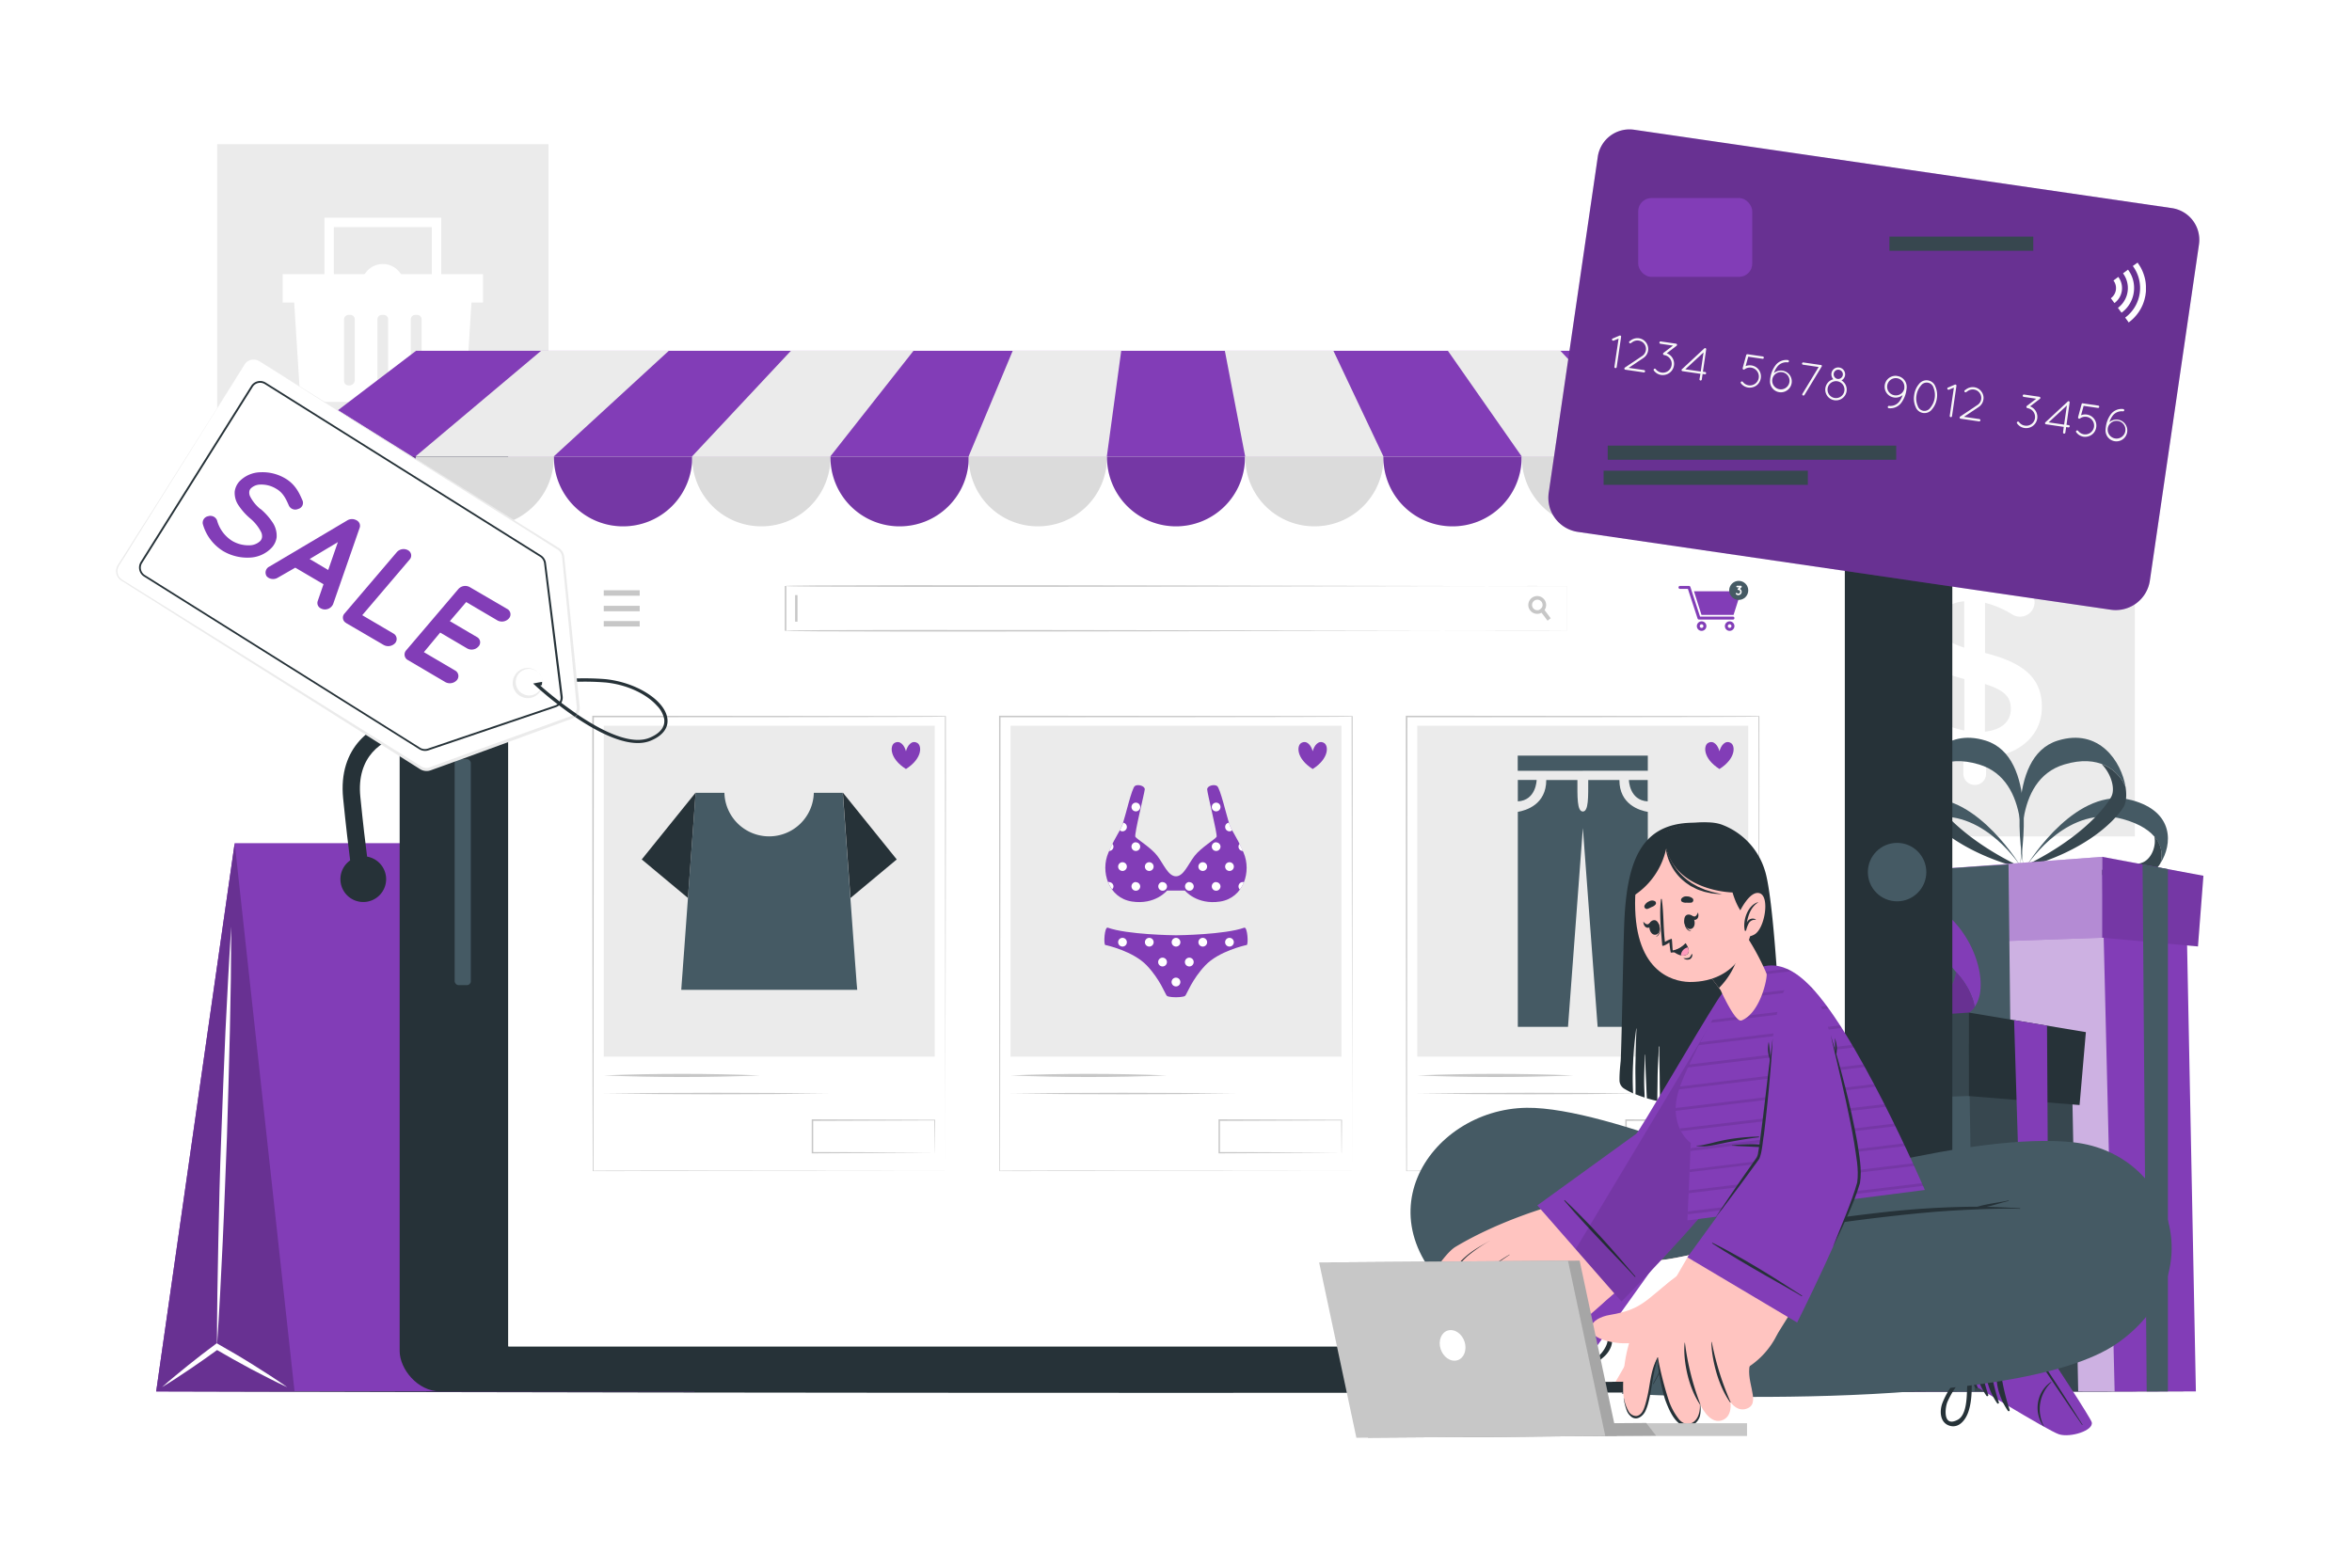 <svg class="animated" id="freepik_stories-ecommerce-web-page" xmlns="http://www.w3.org/2000/svg" viewBox="0 0 750 500" version="1.1" xmlns:xlink="http://www.w3.org/1999/xlink" xmlns:svgjs="http://svgjs.com/svgjs"><style>svg#freepik_stories-ecommerce-web-page:not(.animated) .animable {opacity: 0;}svg#freepik_stories-ecommerce-web-page.animated #freepik--background-complete--inject-28 {animation: 1s 1 forwards cubic-bezier(.36,-0.01,.5,1.38) slideDown,6s Infinite  linear floating;animation-delay: 0s,1s;}svg#freepik_stories-ecommerce-web-page.animated #freepik--Floor--inject-28 {animation: 1s 1 forwards cubic-bezier(.36,-0.01,.5,1.38) fadeIn;animation-delay: 0s;}svg#freepik_stories-ecommerce-web-page.animated #freepik--Bag--inject-28 {animation: 1s 1 forwards cubic-bezier(.36,-0.01,.5,1.38) fadeIn;animation-delay: 0s;}svg#freepik_stories-ecommerce-web-page.animated #freepik--Gifts--inject-28 {animation: 1s 1 forwards cubic-bezier(.36,-0.01,.5,1.38) fadeIn;animation-delay: 0s;}svg#freepik_stories-ecommerce-web-page.animated #freepik--Device--inject-28 {animation: 1s 1 forwards cubic-bezier(.36,-0.01,.5,1.38) slideDown;animation-delay: 0s;}svg#freepik_stories-ecommerce-web-page.animated #freepik--Label--inject-28 {animation: 1s 1 forwards cubic-bezier(.36,-0.01,.5,1.38) slideDown,6s Infinite  linear wind;animation-delay: 0s,1s;}svg#freepik_stories-ecommerce-web-page.animated #freepik--credit-card--inject-28 {animation: 1s 1 forwards cubic-bezier(.36,-0.01,.5,1.38) slideDown,6s Infinite  linear floating;animation-delay: 0s,1s;}svg#freepik_stories-ecommerce-web-page.animated #freepik--Character--inject-28 {animation: 1s 1 forwards cubic-bezier(.36,-0.01,.5,1.38) fadeIn;animation-delay: 0s;}            @keyframes slideDown {                0% {                    opacity: 0;                    transform: translateY(-30px);                }                100% {                    opacity: 1;                    transform: translateY(0);                }            }                    @keyframes floating {                0% {                    opacity: 1;                    transform: translateY(0px);                }                50% {                    transform: translateY(-10px);                }                100% {                    opacity: 1;                    transform: translateY(0px);                }            }                    @keyframes fadeIn {                0% {                    opacity: 0;                }                100% {                    opacity: 1;                }            }                    @keyframes wind {                0% {                    transform: rotate( 0deg );                }                25% {                    transform: rotate( 1deg );                }                75% {                    transform: rotate( -1deg );                }            }        </style><g id="freepik--background-complete--inject-28" class="animable animator-active" style="transform-origin: 375.005px 156.38px;"><rect x="575.1" y="161.11" width="105.66" height="105.66" style="fill: rgb(235, 235, 235); transform-origin: 627.93px 213.94px;" id="ellqrs6p8jmt" class="animable"></rect><path d="M629.68,178.07a3.56,3.56,0,0,1,3.59,3.59v1.84a30.36,30.36,0,0,1,13,4.59,4.46,4.46,0,0,1,2.51,4,4.6,4.6,0,0,1-4.68,4.59,4.86,4.86,0,0,1-2.51-.75,30.14,30.14,0,0,0-8.6-3.67v16c12.69,3.18,18.12,8.27,18.12,17.21,0,9.19-7.18,15.29-17.79,16.29v5a3.56,3.56,0,0,1-3.59,3.59,3.63,3.63,0,0,1-3.68-3.59v-5.18a36.08,36.08,0,0,1-17.12-6.51,4.6,4.6,0,0,1-2.26-4,4.54,4.54,0,0,1,4.6-4.6,4.62,4.62,0,0,1,2.76.92,29.58,29.58,0,0,0,12.36,5.6V216.57c-12.2-3.17-17.88-7.76-17.88-17.2,0-8.94,7.1-15.12,17.54-16v-1.75A3.63,3.63,0,0,1,629.68,178.07Zm-3.34,28.48V191.77c-5.35.5-8,3.34-8,7C618.32,202.29,619.91,204.46,626.34,206.55Zm6.6,11.61v15.2c5.34-.58,8.27-3.25,8.27-7.26C641.21,222.42,639.37,220.17,632.94,218.16Z" style="fill: rgb(255, 255, 255); transform-origin: 628.89px 214.21px;" id="eldwdpa9e3sy" class="animable"></path><rect x="69.25" y="45.99" width="105.66" height="105.66" style="fill: rgb(235, 235, 235); transform-origin: 122.08px 98.82px;" id="elke3uy43xgm" class="animable"></rect><polygon points="154.02 96.5 90.13 96.5 90.13 87.44 154.02 87.44 154.02 87.44 154.02 96.5" style="fill: rgb(255, 255, 255); transform-origin: 122.075px 91.97px;" id="eljg4m3bhzcgm" class="animable"></polygon><path d="M93.69,94.58l.12,1.92,2,31.69h52.53l2-31.69.12-1.92Zm19.44,26.61a1.72,1.72,0,0,1-1.72,1.74h-.27a1.43,1.43,0,0,1-1.43-1.44V101.85a1.43,1.43,0,0,1,1.43-1.42h.55a1.42,1.42,0,0,1,1.44,1.42Zm10.64,0a1.72,1.72,0,0,1-1.72,1.74h-.27a1.43,1.43,0,0,1-1.43-1.44V101.85a1.43,1.43,0,0,1,1.43-1.42h.55a1.42,1.42,0,0,1,1.44,1.42Zm10.65,0a1.73,1.73,0,0,1-1.72,1.74h-.28a1.44,1.44,0,0,1-1.43-1.44V101.85a1.43,1.43,0,0,1,1.43-1.42H133a1.43,1.43,0,0,1,1.45,1.42Z" style="fill: rgb(255, 255, 255); transform-origin: 122.075px 111.385px;" id="el1f56ddyz5e1" class="animable"></path><path d="M128.87,91a6.8,6.8,0,1,1-6.79-6.79A6.8,6.8,0,0,1,128.87,91Z" style="fill: rgb(255, 255, 255); transform-origin: 122.07px 91.01px;" id="elczq6nuh7k0q" class="animable"></path><polygon points="140.7 90.4 137.7 90.4 137.7 72.44 106.45 72.44 106.45 90.4 103.45 90.4 103.45 69.44 140.7 69.44 140.7 90.4" style="fill: rgb(255, 255, 255); transform-origin: 122.075px 79.92px;" id="elkshmfxvobtb" class="animable"></polygon></g><g id="freepik--Floor--inject-28" class="animable" style="transform-origin: 375px 443.776px;"><path d="M49.81,443.78c208.34-.62,442-.62,650.38,0-208.34.61-442,.61-650.38,0Z" style="fill: rgb(38, 50, 56); transform-origin: 375px 443.776px;" id="elykqhwthir6" class="animable"></path></g><g id="freepik--Bag--inject-28" class="animable" style="transform-origin: 135.645px 336.167px;"><polygon points="49.81 443.77 221.48 443.77 196.44 268.91 74.84 268.91 49.81 443.77" style="fill: rgb(130, 61, 183); transform-origin: 135.645px 356.34px;" id="elhil0rh1sz3u" class="animable"></polygon><polygon points="74.84 268.91 93.92 443.77 49.81 443.77 74.84 268.91" style="fill: rgb(130, 61, 183); transform-origin: 71.865px 356.34px;" id="eldlvx2aimuvj" class="animable"></polygon><g id="elz4ugfv566u"><polygon points="74.84 268.91 93.92 443.77 49.81 443.77 74.84 268.91" style="opacity: 0.2; transform-origin: 71.865px 356.34px;" class="animable"></polygon></g><path d="M162.19,281l5.37-1.13c0-.15-3.14-14.84-6.47-29.67-3.59-16-19.35-23.4-32.53-21.28-9.86,1.6-20.79,9.29-19.14,25.73,1.76,17.59,3.1,25.88,3.15,26.23L118,280c0-.08-1.36-8.5-3.1-25.9-1.27-12.63,6.69-18.49,14.56-19.76,10.65-1.73,23.41,4.19,26.3,17.06C159.06,266.16,162.16,280.82,162.19,281Z" style="fill: rgb(38, 50, 56); transform-origin: 138.407px 254.782px;" id="elvr6pblgh01" class="animable"></path><path d="M91.6,442.44c-3.54-2.52-7.19-4.82-10.84-7.12s-7.38-4.47-11.13-6.6l-.52-.3-.46.35c-2.91,2.18-5.81,4.36-8.62,6.65s-5.65,4.57-8.37,7c3.12-1.88,6.15-3.88,9.15-5.92s6-4.14,8.9-6.27l-1,.06q5.58,3.27,11.29,6.33C83.84,438.62,87.65,440.63,91.6,442.44Z" style="fill: rgb(255, 255, 255); transform-origin: 71.63px 435.43px;" id="el174w2dbi2ng" class="animable"></path><path d="M69.18,429.5c.76-11.15,1.31-22.31,1.84-33.47s.89-22.32,1.35-33.48c.31-11.16.7-22.33.93-33.5l.31-16.75c0-5.59.14-11.17.13-16.76-.4,5.58-.68,11.15-1,16.73L71.89,329c-.52,11.15-.89,22.32-1.34,33.48s-.7,22.33-.93,33.49S69.18,418.32,69.18,429.5Z" style="fill: rgb(255, 255, 255); transform-origin: 71.46px 362.52px;" id="elewmgyftw9el" class="animable"></path><path d="M157.59,280.4a7.29,7.29,0,1,0,7.29-7.29A7.28,7.28,0,0,0,157.59,280.4Z" style="fill: rgb(38, 50, 56); transform-origin: 164.88px 280.4px;" id="elho5d9h7k0iv" class="animable"></path><path d="M108.55,280.4a7.29,7.29,0,1,0,7.29-7.29A7.28,7.28,0,0,0,108.55,280.4Z" style="fill: rgb(38, 50, 56); transform-origin: 115.84px 280.4px;" id="elc0nl2pgllcj" class="animable"></path></g><g id="freepik--Gifts--inject-28" class="animable" style="transform-origin: 619.725px 339.537px;"><path d="M688.91,275.34c1.39-4.68-.73-11-12-14.11-17.11-4.72-29.41,13-30.88,15.22,1.58-2.57,16.49-25.92,33.77-21.24C693.48,258.9,692.71,269.45,688.91,275.34Z" style="fill: rgb(69, 90, 100); transform-origin: 668.668px 265.521px;" id="elbos8da5m8v" class="animable"></path><path d="M688.91,275.34a9.22,9.22,0,0,1-4.5,3.92c-6,1.86-19.66,3-37.34-2.23l-1.17-.35.14-.23.09-.13.14,0c18.58,2.7,31.53.72,36.84-1.2,2.08-.75,3.75-3.29,4-6.26a9.14,9.14,0,0,0-.11-2.08A8.89,8.89,0,0,1,688.91,275.34Z" style="fill: rgb(55, 71, 79); transform-origin: 667.599px 273.8px;" id="elb9txvsicmii" class="animable"></path><path d="M677.79,251c-2.3-5.42-8.53-10.5-19.53-7.18-16.72,5-13.47,29.58-13,32.62-.63-3.44-5.93-35,10.89-40.23C669.45,232.07,676.49,243,677.79,251Z" style="fill: rgb(69, 90, 100); transform-origin: 660.883px 255.872px;" id="elpk0j5k1f06a" class="animable"></path><path d="M677.79,251c.43,2.7.21,5.08-.66,6.44-3.33,5.25-13.12,14.14-30.65,19l-1.17.31s0-.1,0-.31a1.68,1.68,0,0,0,0-.18l.13,0c16.4-7.89,25-17.2,27.78-22.11,1.07-1.94.53-5.39-1.45-8.45a13.7,13.7,0,0,0-1.6-2A13.21,13.21,0,0,1,677.79,251Z" style="fill: rgb(55, 71, 79); transform-origin: 661.657px 260.225px;" id="el64bq0mbuum7" class="animable"></path><path d="M601.56,275.34c-1.39-4.68.72-11,12-14.11,17.11-4.72,29.41,13,30.88,15.22-1.57-2.57-16.48-25.92-33.77-21.24C597,258.9,597.75,269.45,601.56,275.34Z" style="fill: rgb(69, 90, 100); transform-origin: 621.802px 265.521px;" id="elk2i3ika62rr" class="animable"></path><path d="M601.56,275.34a9.2,9.2,0,0,0,4.49,3.92c6,1.86,19.67,3,37.34-2.23l1.18-.35-.15-.23-.08-.13-.15,0c-18.58,2.7-31.52.72-36.83-1.2-2.09-.75-3.76-3.29-4-6.26a8.59,8.59,0,0,1,.1-2.08A8.88,8.88,0,0,0,601.56,275.34Z" style="fill: rgb(55, 71, 79); transform-origin: 622.869px 273.8px;" id="elasgf771175u" class="animable"></path><path d="M611.54,251c2.3-5.42,8.53-10.5,19.53-7.18,16.72,5,13.47,29.58,13,32.62.63-3.44,5.93-35-10.89-40.23C619.88,232.07,612.84,243,611.54,251Z" style="fill: rgb(69, 90, 100); transform-origin: 628.447px 255.872px;" id="el9wf4oy9lyji" class="animable"></path><path d="M611.54,251c-.43,2.7-.21,5.08.65,6.44,3.34,5.25,13.13,14.14,30.65,19l1.18.31s0-.1.05-.31a1.68,1.68,0,0,1,0-.18l-.13,0c-16.4-7.89-25-17.2-27.78-22.11-1.08-1.94-.54-5.39,1.45-8.45a14.32,14.32,0,0,1,1.59-2A13.16,13.16,0,0,0,611.54,251Z" style="fill: rgb(55, 71, 79); transform-origin: 627.698px 260.225px;" id="el49swfmmqi0u" class="animable"></path><polygon points="681.58 443.77 590.38 443.77 593.72 281.89 672.47 279.08 681.58 443.77" style="fill: rgb(130, 61, 183); transform-origin: 635.98px 361.425px;" id="ellyu453d2ynm" class="animable"></polygon><g id="elvseuhu1g1w"><polygon points="681.58 443.77 590.38 443.77 593.72 281.89 672.47 279.08 681.58 443.77" style="fill: rgb(255, 255, 255); opacity: 0.6; transform-origin: 635.98px 361.425px;" class="animable"></polygon></g><polygon points="700.22 443.77 674.31 443.77 670.34 279.08 697.07 284.06 700.22 443.77" style="fill: rgb(130, 61, 183); transform-origin: 685.28px 361.425px;" id="el5z4qxhkyuuc" class="animable"></polygon><polygon points="589.14 279.32 589.14 301.86 670.34 299.07 670.34 273.28 589.14 279.32" style="fill: rgb(130, 61, 183); transform-origin: 629.74px 287.57px;" id="eloguiu88bw6g" class="animable"></polygon><g id="elh7qr3eh470c"><polygon points="589.14 279.32 589.14 301.86 670.34 299.07 670.34 273.28 589.14 279.32" style="fill: rgb(255, 255, 255); opacity: 0.4; transform-origin: 629.74px 287.57px;" class="animable"></polygon></g><polygon points="700.88 301.86 670.34 299.07 670.34 273.28 702.62 279.32 700.88 301.86" style="fill: rgb(130, 61, 183); transform-origin: 686.48px 287.57px;" id="elzg1bgb4776" class="animable"></polygon><g id="elhon26x3rdqa"><polygon points="700.88 301.86 670.34 299.07 670.34 273.28 702.62 279.32 700.88 301.86" style="opacity: 0.1; transform-origin: 686.48px 287.57px;" class="animable"></polygon></g><polygon points="619.77 277.04 620.82 443.77 642.35 443.77 640.47 275.69 619.77 277.04" style="fill: rgb(69, 90, 100); transform-origin: 631.06px 359.73px;" id="elzb2ontotgeg" class="animable"></polygon><polygon points="683.21 275.69 691.3 277.2 691.3 443.77 684.53 443.77 683.21 275.69" style="fill: rgb(69, 90, 100); transform-origin: 687.255px 359.73px;" id="elcysop8rks36" class="animable"></polygon><path d="M631.53,315.41a11.7,11.7,0,0,1-1.85,5.75c-.06-.39-.14-.79-.24-1.19s-.21-.82-.35-1.25a23.7,23.7,0,0,0-4.48-7.73l-.66-.77-.18-.19h0c-.11-.12-.23-.23-.32-.35-18.14-23-35.41,14.25-35.78,15.11v0s-1-37.15,18.8-38.18C622,285.81,632.44,303.93,631.53,315.41Z" style="fill: rgb(130, 61, 183); transform-origin: 609.623px 305.687px;" id="eliqkbnn7e6ks" class="animable"></path><path d="M629.68,321.16a7.35,7.35,0,0,1-1.63,1.71c-9.45,7.24-38.49,2.26-40.3,1.94h-.08c27.3,2.62,34.79-7.31,36.1-14.77l.18.19.66.77a23.88,23.88,0,0,1,4.48,7.73c.14.43.25.84.35,1.25S629.62,320.77,629.68,321.16Z" style="fill: rgb(130, 61, 183); transform-origin: 608.675px 318.408px;" id="elf9uy355hlfb" class="animable"></path><g id="el2u4xalhekm5"><path d="M629.68,321.16a7.35,7.35,0,0,1-1.63,1.71c-9.45,7.24-38.49,2.26-40.3,1.94h-.08c27.3,2.62,34.79-7.31,36.1-14.77l.18.19.66.77a23.88,23.88,0,0,1,4.48,7.73c.14.43.25.84.35,1.25S629.62,320.77,629.68,321.16Z" style="opacity: 0.2; transform-origin: 608.675px 318.408px;" class="animable"></path></g><path d="M543.11,319.63a11.55,11.55,0,0,0,2.39,5.54q0-.59.12-1.2a11.72,11.72,0,0,1,.23-1.27,23.35,23.35,0,0,1,3.73-8.13l.58-.83.16-.21h0c.1-.13.2-.25.29-.38,15.86-24.61,36.6,10.82,37,11.64v0s-2.55-37.07-22.36-36.21C549.79,289.26,541.11,308.29,543.11,319.63Z" style="fill: rgb(130, 61, 183); transform-origin: 565.218px 306.868px;" id="elso7ok08197" class="animable"></path><path d="M545.5,325.17a7.33,7.33,0,0,0,1.78,1.55c10.1,6.31,38.53-1.42,40.3-1.9l.09,0c-26.93,5.21-35.33-4-37.35-11.27l-.16.21-.58.83a23.81,23.81,0,0,0-3.73,8.13c-.1.43-.17.85-.23,1.27S545.52,324.78,545.5,325.17Z" style="fill: rgb(130, 61, 183); transform-origin: 566.585px 321.368px;" id="el3jnp5nrn6kx" class="animable"></path><g id="elmk2zj8jr9ie"><path d="M545.5,325.17a7.33,7.33,0,0,0,1.78,1.55c10.1,6.31,38.53-1.42,40.3-1.9l.09,0c-26.93,5.21-35.33-4-37.35-11.27l-.16.21-.58.83a23.81,23.81,0,0,0-3.73,8.13c-.1.43-.17.85-.23,1.27S545.52,324.78,545.5,325.17Z" style="opacity: 0.2; transform-origin: 566.585px 321.368px;" class="animable"></path></g><polygon points="629.68 443.77 537.46 443.77 540.11 334.22 630.24 332.88 629.68 443.77" style="fill: rgb(69, 90, 100); transform-origin: 583.85px 388.325px;" id="el5jlbh17n7vb" class="animable"></polygon><polygon points="662.69 443.77 629.68 443.77 627.78 332.88 660.54 335.62 662.69 443.77" style="fill: rgb(55, 71, 79); transform-origin: 645.235px 388.325px;" id="ele0tw3q66t8u" class="animable"></polygon><polygon points="536.83 329.07 536.83 352.33 627.78 349.57 627.78 322.95 536.83 329.07" style="fill: rgb(55, 71, 79); transform-origin: 582.305px 337.64px;" id="el28ubmm6g0c5" class="animable"></polygon><polygon points="663.13 352.44 627.78 349.57 627.78 322.95 665.14 329.19 663.13 352.44" style="fill: rgb(38, 50, 56); transform-origin: 646.46px 337.695px;" id="elwbop3m5o3b" class="animable"></polygon><polygon points="595.74 443.77 573.65 443.77 571.42 326.69 597.51 324.96 595.74 443.77" style="fill: rgb(130, 61, 183); transform-origin: 584.465px 384.365px;" id="elrm9ikwe1cas" class="animable"></polygon><polygon points="645.9 443.77 653.42 443.77 652.75 327.12 642.25 325.37 645.9 443.77" style="fill: rgb(130, 61, 183); transform-origin: 647.835px 384.57px;" id="el4ro0xj0fjfu" class="animable"></polygon></g><g id="freepik--Device--inject-28" class="animable" style="transform-origin: 375.025px 277.83px;"><rect x="127.44" y="112.52" width="495.11" height="331.25" rx="12.89" style="fill: rgb(38, 50, 56); transform-origin: 374.995px 278.145px;" id="ellge9bx1a8o8" class="animable"></rect><rect x="162.1" y="126.5" width="426.11" height="302.91" style="fill: rgb(255, 255, 255); transform-origin: 375.155px 277.955px;" id="elhb3yki2bqe8" class="animable"></rect><rect x="144.98" y="242.11" width="5.15" height="72.09" rx="1.25" style="fill: rgb(69, 90, 100); transform-origin: 147.555px 278.155px;" id="elv5fjh66vi3d" class="animable"></rect><g id="elqwjzs9ekks"><circle cx="604.94" cy="278.15" r="9.32" style="fill: rgb(69, 90, 100); transform-origin: 604.94px 278.15px; transform: rotate(-76.66deg);" class="animable"></circle></g><rect x="162.1" y="126.5" width="426.11" height="302.91" style="fill: rgb(255, 255, 255); transform-origin: 375.155px 277.955px;" id="elickpyh2sf7h" class="animable"></rect><rect x="162.1" y="126.5" width="426.11" height="10.41" style="fill: rgb(69, 90, 100); transform-origin: 375.155px 131.705px;" id="elyqmlfovzm6r" class="animable"></rect><path d="M170.31,131.7a2.13,2.13,0,1,1-2.13-2.13A2.13,2.13,0,0,1,170.31,131.7Z" style="fill: rgb(199, 199, 199); transform-origin: 168.18px 131.7px;" id="elys0wtm4y1b" class="animable"></path><circle cx="176.89" cy="131.7" r="2.13" style="fill: rgb(255, 255, 255); transform-origin: 176.89px 131.7px;" id="elbuub6xppo67" class="animable"></circle><circle cx="185.6" cy="131.7" r="2.13" style="fill: rgb(130, 61, 183); transform-origin: 185.6px 131.7px;" id="elf0eja4d53pu" class="animable"></circle><rect x="448.53" y="228.53" width="112.35" height="144.88" style="fill: rgb(255, 255, 255); transform-origin: 504.705px 300.97px;" id="elawyq3il5aws" class="animable"></rect><path d="M560.88,373.41c-.09,0-112.37.09-112.46.11s-.12-144.94-.14-145v-.25h.25c.13,0,112.38.12,112.49.1s-.23,144.92-.14,145Zm0,0-.14-144.88c1,.28-112.46.2-112.21.24l.25-.24-.14,144.88c-.74-.15,112.43,0,112.24,0Z" style="fill: rgb(199, 199, 199); transform-origin: 504.661px 300.895px;" id="el9wjbu3n31er" class="animable"></path><rect x="451.94" y="231.47" width="105.54" height="105.54" style="fill: rgb(235, 235, 235); transform-origin: 504.71px 284.24px;" id="el4244ebl75nz" class="animable"></rect><polygon points="525.45 240.99 525.45 245.83 504.71 245.82 504.71 245.83 483.97 245.83 483.97 240.99 525.45 240.99" style="fill: rgb(69, 90, 100); transform-origin: 504.71px 243.41px;" id="ela4y19kaitj4" class="animable"></polygon><path d="M519.42,248.77h6v6.82C519.52,255.27,519.42,248.77,519.42,248.77Z" style="fill: rgb(69, 90, 100); transform-origin: 522.42px 252.18px;" id="elozhhs78pvlo" class="animable"></path><path d="M525.45,258.94V327.5h-16l-4.71-63.42L500,327.5H484V258.94c2.68-.46,9.07-2.38,9.07-10.17H503c0,5.34-.15,10,1.72,10.06h0c1.88,0,1.73-4.72,1.73-10.06h9.94C516.38,256.56,522.77,258.48,525.45,258.94Z" style="fill: rgb(69, 90, 100); transform-origin: 504.725px 288.135px;" id="elh2akmq44id" class="animable"></path><path d="M484,255.59v-6.82h6S489.89,255.27,484,255.59Z" style="fill: rgb(69, 90, 100); transform-origin: 487px 252.18px;" id="elzw4tlbtfcc8" class="animable"></path><path d="M548.3,245.27c-5.31-3.36-5.11-7.44-3.66-8.3,1.81-1.05,3.2.83,3.66,2.64.46-1.81,1.85-3.69,3.63-2.64C553.38,237.83,553.58,241.91,548.3,245.27Z" style="fill: rgb(130, 61, 183); transform-origin: 548.286px 240.969px;" id="elck78yx2yx8c" class="animable"></path><rect x="518.46" y="357.25" width="39.02" height="10.39" style="fill: rgb(255, 255, 255); transform-origin: 537.97px 362.445px;" id="elqsg9l3lojx" class="animable"></rect><path d="M557.48,367.64c-9.73.08-29.29.19-39,.22h-.21v-.22l0-10.39V357h.25l39.12.15v.1l-.1,10.39Zm0,0-.1-10.39.1.1-39,.15.25-.25,0,10.39-.21-.21,19.45.07,19.57.14Z" style="fill: rgb(199, 199, 199); transform-origin: 537.955px 362.43px;" id="elmt230nqawgi" class="animable"></path><path d="M451.94,343c16.56-.67,33.26-.67,49.83,0-16.57.67-33.26.67-49.83,0Z" style="fill: rgb(199, 199, 199); transform-origin: 476.855px 343px;" id="el7c8k9xc1swj" class="animable"></path><path d="M451.94,348.77c23.08-.32,48.47-.33,71.56,0-23.09.33-48.48.33-71.56,0Z" style="fill: rgb(199, 199, 199); transform-origin: 487.72px 348.772px;" id="el0mmgs8ur6dzo" class="animable"></path><rect x="189.12" y="228.53" width="112.35" height="144.88" style="fill: rgb(255, 255, 255); transform-origin: 245.295px 300.97px;" id="elhpg5myelub7" class="animable"></rect><path d="M301.47,373.41c-.09,0-112.37.09-112.46.11s-.12-144.94-.14-145v-.25h.25c.12,0,112.37.12,112.49.1s-.24,144.92-.14,145Zm0,0-.14-144.88c1,.28-112.46.2-112.21.24l.25-.24-.14,144.88c-.74-.15,112.43,0,112.24,0Z" style="fill: rgb(199, 199, 199); transform-origin: 245.252px 300.895px;" id="el9r8dnk8z9av" class="animable"></path><rect x="192.52" y="231.47" width="105.54" height="105.54" style="fill: rgb(235, 235, 235); transform-origin: 245.29px 284.24px;" id="eldrts18tofo" class="animable"></rect><path d="M273.35,315.69H217.24l.16-2.32.13-1.71.15-2,.12-1.73.15-2,.13-1.73.15-2,.12-1.71,3.47-47.62H231a14.26,14.26,0,0,0,28.51,0h9.22l3.46,47.62.13,1.71.15,2,.12,1.73.15,2,.13,1.73.15,2,.12,1.71Z" style="fill: rgb(69, 90, 100); transform-origin: 245.295px 284.28px;" id="ellnwwkkiz36o" class="animable"></path><polygon points="221.82 252.8 204.64 274.11 219.37 286.4 221.82 252.8" style="fill: rgb(38, 50, 56); transform-origin: 213.23px 269.6px;" id="el49e9038nvzh" class="animable"></polygon><polygon points="268.77 252.8 285.95 274.11 271.21 286.4 268.77 252.8" style="fill: rgb(38, 50, 56); transform-origin: 277.36px 269.6px;" id="elpuk8gw8pgyq" class="animable"></polygon><path d="M288.89,245.27c-5.32-3.36-5.12-7.44-3.67-8.3,1.82-1.05,3.21.83,3.67,2.64.46-1.81,1.85-3.69,3.63-2.64C294,237.83,294.17,241.91,288.89,245.27Z" style="fill: rgb(130, 61, 183); transform-origin: 288.878px 240.969px;" id="eladohzt4yhzr" class="animable"></path><rect x="259.05" y="357.25" width="39.02" height="10.39" style="fill: rgb(255, 255, 255); transform-origin: 278.56px 362.445px;" id="elxu0f7p0lz9" class="animable"></rect><path d="M298.06,367.64c-9.72.08-29.29.19-39,.22h-.22v-.22l0-10.39V357h.25l39.12.15v.1l-.11,10.39Zm0,0-.1-10.39.1.1-39,.15.25-.25,0,10.39-.21-.21,19.45.07,19.56.14Z" style="fill: rgb(199, 199, 199); transform-origin: 278.525px 362.43px;" id="elh99go57trv" class="animable"></path><path d="M192.52,343c16.57-.67,33.26-.67,49.84,0-16.58.67-33.27.67-49.84,0Z" style="fill: rgb(199, 199, 199); transform-origin: 217.44px 343px;" id="elv44bza4eqf" class="animable"></path><path d="M192.52,348.77c23.09-.32,48.48-.33,71.56,0-23.08.33-48.47.33-71.56,0Z" style="fill: rgb(199, 199, 199); transform-origin: 228.3px 348.772px;" id="el33ngqrs493h" class="animable"></path><rect x="318.83" y="228.53" width="112.35" height="144.88" style="fill: rgb(255, 255, 255); transform-origin: 375.005px 300.97px;" id="elr221o1uet8o" class="animable"></rect><path d="M431.18,373.41c-.1,0-112.38.09-112.46.11s-.12-144.94-.14-145v-.25h.25c.12,0,112.37.12,112.49.1s-.24,144.92-.14,145Zm0,0L431,228.53c1,.28-112.45.2-112.2.24l.24-.24-.14,144.88c-.73-.15,112.44,0,112.25,0Z" style="fill: rgb(199, 199, 199); transform-origin: 374.962px 300.895px;" id="elf4x0bz8bk3" class="animable"></path><rect x="388.75" y="357.25" width="39.02" height="10.39" style="fill: rgb(255, 255, 255); transform-origin: 408.26px 362.445px;" id="el31oi9ssvl02" class="animable"></rect><path d="M427.77,367.64c-9.72.08-29.29.19-39,.22h-.21v-.22l0-10.39V357h.25l39.13.15v.1l-.1,10.39Zm0,0-.1-10.39.1.1-39,.15.25-.25,0,10.39-.22-.21,19.46.07,19.56.14Z" style="fill: rgb(199, 199, 199); transform-origin: 408.25px 362.43px;" id="elokovxw7z2oe" class="animable"></path><path d="M322.23,343c16.57-.67,33.26-.67,49.83,0-16.57.67-33.26.67-49.83,0Z" style="fill: rgb(199, 199, 199); transform-origin: 347.145px 343px;" id="el73uohshbq8n" class="animable"></path><path d="M322.23,348.77c23.08-.32,48.47-.33,71.56,0-23.09.33-48.48.33-71.56,0Z" style="fill: rgb(199, 199, 199); transform-origin: 358.01px 348.772px;" id="elrctbt01gv4d" class="animable"></path><rect x="322.23" y="231.47" width="105.54" height="105.54" style="fill: rgb(235, 235, 235); transform-origin: 375px 284.24px;" id="elx14ytftdvuc" class="animable"></rect><path d="M418.59,245.27c-5.31-3.36-5.11-7.44-3.66-8.3,1.82-1.05,3.2.83,3.66,2.64.47-1.81,1.85-3.69,3.63-2.64C423.68,237.83,423.87,241.91,418.59,245.27Z" style="fill: rgb(130, 61, 183); transform-origin: 418.578px 240.969px;" id="elbpmcshv8x3h" class="animable"></path><path d="M389.09,287.54c-7.47,1.16-11.24-3.5-11.24-3.5h-5.7s-3.78,4.66-11.24,3.49-10.08-9.59-7.46-15.6,3.74-6.69,4.55-9.11c.92-2.78,2.91-11.44,3.88-12.13s3.23,0,3.16,1.07-3.42,14.41-3,15.13,5,3.43,7,6.07,3.49,6.53,5.95,6.53,3.88-3.88,5.95-6.53,6.65-5.36,7-6.07-3-14-3-15.13,2.2-1.74,3.17-1.06,3,9.34,3.88,12.12c.8,2.42,1.94,3.1,4.55,9.11S396.55,286.38,389.09,287.54Z" style="fill: rgb(130, 61, 183); transform-origin: 374.994px 269.069px;" id="eloz6zzftyru" class="animable"></path><path d="M397.54,301.4c-.59.1-8.93,2-13.19,6.49s-5.92,9.21-6.4,9.69-2.95.49-2.95.49-2.46,0-2.94-.49-2.14-5.22-6.41-9.69-12.59-6.39-13.19-6.49-.28-5.92.79-5.53c6.08,2.21,20.94,2.43,21.75,2.43s15.67-.22,21.75-2.42C397.82,295.49,398.14,301.31,397.54,301.4Z" style="fill: rgb(130, 61, 183); transform-origin: 375px 306.961px;" id="el6bxmc8edo88" class="animable"></path><path d="M359.33,300.51a1.39,1.39,0,1,1-1.39-1.39A1.39,1.39,0,0,1,359.33,300.51Z" style="fill: rgb(130, 61, 183); transform-origin: 357.94px 300.51px;" id="el9xw1wpzpe88" class="animable"></path><path d="M367.87,300.51a1.4,1.4,0,1,1-1.4-1.39A1.4,1.4,0,0,1,367.87,300.51Z" style="fill: rgb(130, 61, 183); transform-origin: 366.47px 300.52px;" id="elptkncthx8a" class="animable"></path><path d="M372.12,306.83a1.39,1.39,0,1,1-1.39-1.39A1.4,1.4,0,0,1,372.12,306.83Z" style="fill: rgb(130, 61, 183); transform-origin: 370.73px 306.83px;" id="el6cv8wxkoirp" class="animable"></path><path d="M376.4,313.2a1.4,1.4,0,1,1-1.39-1.39A1.4,1.4,0,0,1,376.4,313.2Z" style="fill: rgb(130, 61, 183); transform-origin: 375px 313.21px;" id="elpyn1m7b5zg" class="animable"></path><path d="M376.4,300.51a1.4,1.4,0,1,1-1.39-1.39A1.39,1.39,0,0,1,376.4,300.51Z" style="fill: rgb(130, 61, 183); transform-origin: 375px 300.52px;" id="elahev8zj5cu" class="animable"></path><path d="M380.65,306.83a1.39,1.39,0,1,1-1.39-1.39A1.4,1.4,0,0,1,380.65,306.83Z" style="fill: rgb(130, 61, 183); transform-origin: 379.26px 306.83px;" id="elv2otgfwbera" class="animable"></path><path d="M384.93,300.51a1.4,1.4,0,1,1-1.39-1.39A1.39,1.39,0,0,1,384.93,300.51Z" style="fill: rgb(130, 61, 183); transform-origin: 383.53px 300.52px;" id="el9u9be8gmdhc" class="animable"></path><path d="M393.44,300.51a1.38,1.38,0,1,1-1.37-1.39A1.38,1.38,0,0,1,393.44,300.51Z" style="fill: rgb(130, 61, 183); transform-origin: 392.06px 300.5px;" id="eldym4ojk1rq" class="animable"></path><path d="M359.33,300.51a1.39,1.39,0,1,1-1.39-1.39A1.39,1.39,0,0,1,359.33,300.51Zm7.14-1.39a1.39,1.39,0,1,0,1.4,1.39A1.39,1.39,0,0,0,366.47,299.12Zm8.54,0a1.39,1.39,0,1,0,1.39,1.39A1.4,1.4,0,0,0,375,299.12Zm8.53,0a1.39,1.39,0,1,0,1.39,1.39A1.4,1.4,0,0,0,383.54,299.12Zm8.53,0a1.39,1.39,0,1,0,1.37,1.39A1.39,1.39,0,0,0,392.07,299.12ZM375,311.81a1.4,1.4,0,1,0,1.39,1.39A1.4,1.4,0,0,0,375,311.81Zm-4.28-6.37a1.4,1.4,0,1,0,1.39,1.39A1.39,1.39,0,0,0,370.73,305.44Zm8.53,0a1.4,1.4,0,1,0,1.39,1.39A1.39,1.39,0,0,0,379.26,305.44Z" style="fill: rgb(255, 255, 255); transform-origin: 374.995px 306.865px;" id="elp21x2mmwn6a" class="animable"></path><path d="M359.33,263.75a1.39,1.39,0,0,1-1.39,1.39,1.27,1.27,0,0,1-.85-.31,12.9,12.9,0,0,0,.92-2c.05-.13.08-.27.13-.44A1.39,1.39,0,0,1,359.33,263.75Zm32.67-.94c-.05-.13-.08-.26-.14-.42a1.34,1.34,0,0,0-1.18,1.36,1.39,1.39,0,0,0,1.39,1.39,1.26,1.26,0,0,0,.83-.31A12.86,12.86,0,0,1,392,262.81ZM362.2,256a1.39,1.39,0,1,0,1.39,1.39A1.39,1.39,0,0,0,362.2,256Zm25.6,0a1.39,1.39,0,1,0,1.39,1.39A1.39,1.39,0,0,0,387.8,256ZM357.94,275a1.39,1.39,0,1,0,1.39,1.39A1.39,1.39,0,0,0,357.94,275Zm8.53,0a1.39,1.39,0,1,0,1.39,1.39A1.39,1.39,0,0,0,366.47,275Zm17.06,0a1.39,1.39,0,1,0,1.39,1.39A1.39,1.39,0,0,0,383.53,275Zm8.53,0a1.39,1.39,0,1,0,1.39,1.39A1.39,1.39,0,0,0,392.06,275Zm-37.34-5.87c-.32.65-.68,1.41-1.05,2.27a1.37,1.37,0,0,0,1.05-2.27Zm7.48-.5a1.39,1.39,0,1,0,1.39,1.39A1.39,1.39,0,0,0,362.2,268.67Zm25.6,0a1.39,1.39,0,1,0,1.39,1.39A1.39,1.39,0,0,0,387.8,268.67Zm7.48.5a1.36,1.36,0,0,0,1.05,2.27C396,270.58,395.61,269.82,395.28,269.17Zm-41.61,12.18a1.14,1.14,0,0,0-.33,0,11.08,11.08,0,0,0,1.29,2.34,1.33,1.33,0,0,0,.43-1A1.39,1.39,0,0,0,353.67,281.35Zm8.53,0a1.39,1.39,0,1,0,1.39,1.39A1.39,1.39,0,0,0,362.2,281.36Zm8.53,0a1.39,1.39,0,1,0,1.4,1.39A1.39,1.39,0,0,0,370.73,281.36Zm8.54,0a1.39,1.39,0,1,0,1.39,1.39A1.4,1.4,0,0,0,379.27,281.36Zm8.53,0a1.39,1.39,0,1,0,1.39,1.39A1.39,1.39,0,0,0,387.8,281.36Zm8.53,0a1.4,1.4,0,0,0-1.4,1.39,1.36,1.36,0,0,0,.43,1,9.19,9.19,0,0,0,1.29-2.34A1.07,1.07,0,0,0,396.33,281.35Z" style="fill: rgb(255, 255, 255); transform-origin: 374.995px 270.045px;" id="elzxrlz0f0f4" class="animable"></path><rect x="250.62" y="187.06" width="248.75" height="13.97" style="fill: rgb(255, 255, 255); transform-origin: 374.995px 194.045px;" id="elo1l619qiy5" class="animable"></rect><path d="M499.52,201.17h-249V186.91h249Z" style="fill: rgb(255, 255, 255); transform-origin: 375.02px 194.04px;" id="elwzoomggjnr" class="animable"></path><path d="M499.52,201.17c-.23-.23-249.52.68-249.27,0V186.91c-.24-.68,249.07.18,249.3,0l0,14.26Zm0,0,0-14.26c.16-.17-250.07.69-248.77,0l0,14.26c-1.58-.65,249.22.22,248.81,0Z" style="fill: rgb(199, 199, 199); transform-origin: 374.905px 194.036px;" id="el5e04uzdn1gl" class="animable"></path><path d="M494.48,197.18l-1,.78-1.91-2.53-.71-.92a1.66,1.66,0,0,0,.41-.23,1.63,1.63,0,0,0,.53-.69l.74,1Z" style="fill: rgb(199, 199, 199); transform-origin: 492.67px 195.775px;" id="el4lnj4igllpe" class="animable"></path><path d="M492.45,191.23a2.84,2.84,0,1,0,.06,3.34A2.81,2.81,0,0,0,492.45,191.23Zm-1.21,3.05a1.66,1.66,0,0,1-.41.23,1.68,1.68,0,1,1,.94-.92A1.63,1.63,0,0,1,491.24,194.28Z" style="fill: rgb(199, 199, 199); transform-origin: 490.187px 192.941px;" id="el64x9rlglyh3" class="animable"></path><rect x="253.55" y="189.8" width="0.75" height="8.48" style="fill: rgb(199, 199, 199); transform-origin: 253.925px 194.04px;" id="elg6nvsf3bok" class="animable"></rect><rect x="192.52" y="188.26" width="11.47" height="1.74" style="fill: rgb(199, 199, 199); transform-origin: 198.255px 189.13px;" id="el718ouq6nxe6" class="animable"></rect><rect x="192.52" y="198.08" width="11.47" height="1.74" style="fill: rgb(199, 199, 199); transform-origin: 198.255px 198.95px;" id="elpxh1voc4qkq" class="animable"></rect><rect x="192.52" y="193.22" width="11.47" height="1.74" style="fill: rgb(199, 199, 199); transform-origin: 198.255px 194.09px;" id="elnnpx0czu7sh" class="animable"></rect><path d="M552.6,197.61H541.77a.49.49,0,0,1-.45-.33l-3.09-9.46h-2.52a.47.47,0,1,1,0-.94h2.86a.47.47,0,0,1,.45.32l3.09,9.46H552.6a.47.47,0,0,1,.47.47A.48.48,0,0,1,552.6,197.61Z" style="fill: rgb(130, 61, 183); transform-origin: 544.155px 192.245px;" id="el7tfq0jn9omm" class="animable"></path><path d="M551.55,201.21a1.52,1.52,0,1,1,1.52-1.52A1.53,1.53,0,0,1,551.55,201.21Zm0-2.1a.58.58,0,1,0,.57.58A.58.58,0,0,0,551.55,199.11Z" style="fill: rgb(130, 61, 183); transform-origin: 551.55px 199.69px;" id="elfklkfjtyknj" class="animable"></path><path d="M542.61,201.21a1.52,1.52,0,1,1,1.52-1.52A1.53,1.53,0,0,1,542.61,201.21Zm0-2.1a.58.58,0,1,0,.57.58A.58.58,0,0,0,542.61,199.11Z" style="fill: rgb(130, 61, 183); transform-origin: 542.61px 199.69px;" id="elb434mvw5mi" class="animable"></path><polygon points="555.2 188.57 552.79 196.13 542.57 196.13 540.16 188.57 548.14 188.58 555.2 188.57" style="fill: rgb(130, 61, 183); transform-origin: 547.68px 192.35px;" id="elu4lwzvwy7xb" class="animable"></polygon><circle cx="554.44" cy="188.3" r="3.04" style="fill: rgb(69, 90, 100); transform-origin: 554.44px 188.3px;" id="elmy10h2ikqxi" class="animable"></circle><path d="M555.07,188a1.05,1.05,0,0,1,.31.75,1.07,1.07,0,0,1-.31.76,1.07,1.07,0,0,1-1.51,0,.25.25,0,0,1,0-.34.24.24,0,0,1,.35,0,.55.55,0,0,0,.4.16.61.61,0,0,0,.42-.16.63.63,0,0,0,.17-.42.58.58,0,0,0-.58-.57.25.25,0,0,1-.18-.08h0a.24.24,0,0,1,0-.34l.44-.44h-.7a.25.25,0,0,1,0-.49h1.27a.24.24,0,0,1,.24.24.27.27,0,0,1,0,.12.21.21,0,0,1,0,.06l-.54.55A1.25,1.25,0,0,1,555.07,188Z" style="fill: rgb(255, 255, 255); transform-origin: 554.445px 188.326px;" id="el11m9oe57h2wf" class="animable"></path><polygon points="661.58 145.56 88.42 145.56 132.66 111.89 615.55 111.89 661.58 145.56" style="fill: rgb(130, 61, 183); transform-origin: 375px 128.725px;" id="elcr83v0r92a8" class="animable"></polygon><polygon points="213.26 111.89 176.6 145.56 132.51 145.56 172.54 111.89 213.26 111.89" style="fill: rgb(235, 235, 235); transform-origin: 172.885px 128.725px;" id="elajqlaj8qw3v" class="animable"></polygon><polygon points="291.29 111.89 264.78 145.56 220.69 145.56 252.2 111.89 291.29 111.89" style="fill: rgb(235, 235, 235); transform-origin: 255.99px 128.725px;" id="eln4iafxpnw1r" class="animable"></polygon><polygon points="357.53 111.89 352.95 145.56 308.87 145.56 322.93 111.89 357.53 111.89" style="fill: rgb(235, 235, 235); transform-origin: 333.2px 128.725px;" id="el9nrcv4pi1h8" class="animable"></polygon><polygon points="573.4 145.56 535.35 111.89 576.07 111.89 617.49 145.56 573.4 145.56" style="fill: rgb(235, 235, 235); transform-origin: 576.42px 128.725px;" id="elhh3ghmus72b" class="animable"></polygon><polygon points="485.22 145.56 461.7 111.89 497.58 111.89 529.31 145.56 485.22 145.56" style="fill: rgb(235, 235, 235); transform-origin: 495.505px 128.725px;" id="el6uz87zqftig" class="animable"></polygon><polygon points="397.05 145.56 390.58 111.89 425.2 111.89 441.13 145.56 397.05 145.56" style="fill: rgb(235, 235, 235); transform-origin: 415.855px 128.725px;" id="el7b5453tq3tr" class="animable"></polygon><path d="M110.46,167.87h0a22,22,0,0,1-22-22v-.27h44.09v.27A22,22,0,0,1,110.46,167.87Z" style="fill: rgb(130, 61, 183); transform-origin: 110.505px 156.735px;" id="eln5ourct4x7q" class="animable"></path><g id="elmtw888uz9f"><path d="M110.46,167.87h0a22,22,0,0,1-22-22v-.27h44.09v.27A22,22,0,0,1,110.46,167.87Z" style="opacity: 0.1; transform-origin: 110.505px 156.735px;" class="animable"></path></g><path d="M154.55,167.87h0a22,22,0,0,1-22-22v-.27H176.6v.27A22,22,0,0,1,154.55,167.87Z" style="fill: rgb(219, 219, 219); transform-origin: 154.575px 156.735px;" id="elqi8ndw13on" class="animable"></path><path d="M198.64,167.87h0a22,22,0,0,1-22-22v-.27h44.09v.27A22,22,0,0,1,198.64,167.87Z" style="fill: rgb(130, 61, 183); transform-origin: 198.685px 156.735px;" id="el7095yqvwm7f" class="animable"></path><g id="el8c4mg638ynj"><path d="M198.64,167.87h0a22,22,0,0,1-22-22v-.27h44.09v.27A22,22,0,0,1,198.64,167.87Z" style="opacity: 0.1; transform-origin: 198.685px 156.735px;" class="animable"></path></g><path d="M242.73,167.87h0a22,22,0,0,1-22-22v-.27h44.09v.27A22,22,0,0,1,242.73,167.87Z" style="fill: rgb(219, 219, 219); transform-origin: 242.775px 156.735px;" id="elpxg9lce1bkj" class="animable"></path><path d="M286.82,167.87h0a22,22,0,0,1-22-22v-.27h44.09v.27A22,22,0,0,1,286.82,167.87Z" style="fill: rgb(130, 61, 183); transform-origin: 286.865px 156.735px;" id="elt2l6oskzzbb" class="animable"></path><g id="eljewdsr9ss6s"><path d="M286.82,167.87h0a22,22,0,0,1-22-22v-.27h44.09v.27A22,22,0,0,1,286.82,167.87Z" style="opacity: 0.1; transform-origin: 286.865px 156.735px;" class="animable"></path></g><path d="M330.91,167.87h0a22,22,0,0,1-22-22v-.27H353v.27A22,22,0,0,1,330.91,167.87Z" style="fill: rgb(219, 219, 219); transform-origin: 330.955px 156.735px;" id="elk4egfqwx0ol" class="animable"></path><path d="M375,167.87h0a22,22,0,0,1-22-22v-.27H397v.27A22,22,0,0,1,375,167.87Z" style="fill: rgb(130, 61, 183); transform-origin: 375px 156.735px;" id="elz9flytajnpp" class="animable"></path><g id="el7ww9aufzhh4"><path d="M375,167.87h0a22,22,0,0,1-22-22v-.27H397v.27A22,22,0,0,1,375,167.87Z" style="opacity: 0.1; transform-origin: 375px 156.735px;" class="animable"></path></g><path d="M419.09,167.87h0a22,22,0,0,1-22-22v-.27h44.09v.27A22,22,0,0,1,419.09,167.87Z" style="fill: rgb(219, 219, 219); transform-origin: 419.135px 156.735px;" id="elw8prok9od1" class="animable"></path><path d="M463.18,167.87h0a22,22,0,0,1-22.05-22v-.27h44.09v.27A22,22,0,0,1,463.18,167.87Z" style="fill: rgb(130, 61, 183); transform-origin: 463.175px 156.735px;" id="el2eldqi79c5r" class="animable"></path><g id="eli8kkmd6r2sk"><path d="M463.18,167.87h0a22,22,0,0,1-22.05-22v-.27h44.09v.27A22,22,0,0,1,463.18,167.87Z" style="opacity: 0.1; transform-origin: 463.175px 156.735px;" class="animable"></path></g><path d="M507.27,167.87h0a22,22,0,0,1-22-22v-.27h44.09v.27A22,22,0,0,1,507.27,167.87Z" style="fill: rgb(219, 219, 219); transform-origin: 507.315px 156.735px;" id="elmw43gwz3co" class="animable"></path><path d="M551.36,167.87h0a22,22,0,0,1-22.05-22v-.27H573.4v.27A22,22,0,0,1,551.36,167.87Z" style="fill: rgb(130, 61, 183); transform-origin: 551.355px 156.735px;" id="elny5dj9tkaf" class="animable"></path><g id="elokr9lryzc2o"><path d="M551.36,167.87h0a22,22,0,0,1-22.05-22v-.27H573.4v.27A22,22,0,0,1,551.36,167.87Z" style="opacity: 0.1; transform-origin: 551.355px 156.735px;" class="animable"></path></g><path d="M595.45,167.87h0a22,22,0,0,1-22.05-22v-.27h44.09v.27A22,22,0,0,1,595.45,167.87Z" style="fill: rgb(219, 219, 219); transform-origin: 595.445px 156.735px;" id="el86l698x84g" class="animable"></path><path d="M639.54,167.87h0a22,22,0,0,1-22-22v-.27h44.09v.27A22,22,0,0,1,639.54,167.87Z" style="fill: rgb(130, 61, 183); transform-origin: 639.585px 156.735px;" id="eluvn4kxdqx6n" class="animable"></path><g id="el29lv2r8t6rt"><path d="M639.54,167.87h0a22,22,0,0,1-22-22v-.27h44.09v.27A22,22,0,0,1,639.54,167.87Z" style="opacity: 0.1; transform-origin: 639.585px 156.735px;" class="animable"></path></g><path d="M658.67,158.45l.08.15a.27.27,0,0,1-.08-.07l-.13-.08Z" style="fill: rgb(130, 61, 183); transform-origin: 658.645px 158.525px;" id="elcld2099snse" class="animable"></path></g><g id="freepik--Label--inject-28" class="animable" style="transform-origin: 124.944px 180.276px;"><path d="M171,217.76a84.4,84.4,0,0,1,22-1.16c9.86,1,18.93,6.67,19.8,12.48.45,3-1.42,5.54-5.28,7.14-12.14,5.07-35.8-16.62-36.8-17.55L170,218Zm21.93-.1a82.22,82.22,0,0,0-20.67,1c4.27,3.76,24.56,20.95,34.89,16.64,3.41-1.42,5-3.5,4.64-6a8.5,8.5,0,0,0-2.35-4.27C206.3,221.52,200.21,218.36,193,217.66Z" style="fill: rgb(38, 50, 56); transform-origin: 191.433px 226.664px;" id="elz7y5xr6mmqe" class="animable"></path><path d="M78,116.25a3.4,3.4,0,0,1,4.7-1.07L178,175a3.47,3.47,0,0,1,1.58,2.56l3.35,33.33.06.48.07.87,0,.38,1.27,12.62a3.39,3.39,0,0,1-2.22,3.55l-12,4.38-1.08.39-31.9,11.61a3.42,3.42,0,0,1-3-.31L38.86,185a3.41,3.41,0,0,1-1.08-4.72Z" style="fill: rgb(255, 255, 255); transform-origin: 110.8px 180.018px;" id="eltgx5uolcux" class="animable"></path><path d="M50.33,160.57l-6.92,11.08L40,177.19,38.22,180a4.53,4.53,0,0,0-.68,1.4,3.3,3.3,0,0,0,0,1.53,3.24,3.24,0,0,0,.7,1.35,5,5,0,0,0,1.25.94l2.77,1.73,5.54,3.46,11.08,6.92L103.2,225l22.16,13.83,5.54,3.46,2.77,1.73.69.44a3.34,3.34,0,0,0,.63.31,3.08,3.08,0,0,0,1.38.13,3.66,3.66,0,0,0,.68-.19l.77-.28,1.53-.56,3.07-1.13,6.13-2.24,24.58-8.87,6.14-2.22c1-.37,2.09-.74,3-1.11a3,3,0,0,0,1.64-2.2,2.41,2.41,0,0,0,0-.71l-.08-.8-.16-1.63-.32-3.25-.64-6.5-2.53-26-.64-6.5-.32-3.23a3.24,3.24,0,0,0-1.69-2.37l-11.05-7-44.18-27.89-22.09-13.94-11-7-5.53-3.49A15.09,15.09,0,0,0,82.3,115,3.41,3.41,0,0,0,78,116.25Zm30.38-45.92a3.51,3.51,0,0,1,1.6.3c.49.23.93.56,1.4.83l5.54,3.46,11.08,6.92L122.49,140l44.33,27.67,11.08,6.91a3.87,3.87,0,0,1,2,2.78l.34,3.26.67,6.5,2.67,26,.67,6.5.34,3.24.16,1.63.09.82a4.07,4.07,0,0,1,0,.92,3.82,3.82,0,0,1-2.11,2.84c-1.09.45-2.06.77-3.1,1.16l-6.13,2.25-24.52,9-6.15,2.22-3.07,1.11-1.53.55-.77.28a4.31,4.31,0,0,1-.89.23,4,4,0,0,1-1.84-.18,4.58,4.58,0,0,1-.83-.41l-.69-.44-2.76-1.74-5.53-3.49-22.09-14L58.6,197.74l-11.05-7L42,187.28l-2.76-1.75a5.6,5.6,0,0,1-1.34-1,3.84,3.84,0,0,1-.78-1.53,3.8,3.8,0,0,1,0-1.71,4.83,4.83,0,0,1,.74-1.51L39.64,177l3.49-5.52,7-11L78,116.25A3.4,3.4,0,0,1,80.71,114.65Z" style="fill: rgb(235, 235, 235); transform-origin: 110.944px 180.276px;" id="el012esjbn4787" class="animable"></path><path d="M171.86,214.74a4.56,4.56,0,0,0-.9-.79s-.06,0-.09-.07h0a4.51,4.51,0,0,0-4.79,7.65l.08.05a5.12,5.12,0,0,0,.75.36,2.14,2.14,0,0,0,.47.15,4.52,4.52,0,0,0,4.5-7.35Z" style="fill: rgb(255, 255, 255); transform-origin: 168.474px 217.707px;" id="elzjo7khjw04" class="animable"></path><path d="M172.34,220.38a4.86,4.86,0,0,1-2.41,2,4.66,4.66,0,0,1-3.23,0h0l-.47-.21-.44-.21h0l0,0a4.84,4.84,0,0,1-2.21-3.15,4.79,4.79,0,0,1,.77-3.69,4.74,4.74,0,0,1,3.07-2,4.89,4.89,0,0,1,3.45.7h0s.06,0,.09.07h0a4.51,4.51,0,0,1,.89.8A4.82,4.82,0,0,1,172.34,220.38ZM171,214h0s-.06,0-.09-.06h0a4.22,4.22,0,0,0-3.37-.45,4.3,4.3,0,0,0-2.57,2,4.36,4.36,0,0,0-.37,3.12,4.26,4.26,0,0,0,1.79,2.5l0,0,.4.2.36.19h0a4.19,4.19,0,0,0,4.91-1.33,4.19,4.19,0,0,0,.9-2.7,4.34,4.34,0,0,0-1-2.71A4.52,4.52,0,0,0,171,214Z" style="fill: rgb(235, 235, 235); transform-origin: 168.266px 217.86px;" id="elh0l3xtncate" class="animable"></path><path d="M80.14,123,44.8,179.3A3.39,3.39,0,0,0,46,183.94l87.66,55a3.47,3.47,0,0,0,3,.37l40.59-13.76a3.22,3.22,0,0,0,2.17-3.45l-1.19-9.62-.13-1L174.1,179.6a3.51,3.51,0,0,0-1.62-2.52l-87.66-55A3.39,3.39,0,0,0,80.14,123Zm4.36-.45,87.66,55a2.9,2.9,0,0,1,1.34,2.09l3.93,31.88.14,1.06,1.18,9.59A2.6,2.6,0,0,1,177,225L136.4,238.77a2.9,2.9,0,0,1-2.46-.31l-87.66-55a2.78,2.78,0,0,1-1-3.81l35.34-56.29A2.78,2.78,0,0,1,84.5,122.56Z" style="fill: rgb(38, 50, 56); transform-origin: 111.888px 180.505px;" id="el1ps20g1d29l" class="animable"></path><path d="M66.39,164.64a2.28,2.28,0,0,1,2.81,1.3A11.23,11.23,0,0,0,74,172.49a10.16,10.16,0,0,0,5.48,1.43A5,5,0,0,0,83,172.53a2.16,2.16,0,0,0,.56-1.22,3.11,3.11,0,0,0-.29-1.61,14,14,0,0,0-3.64-4.48l0,0,0,0a20.06,20.06,0,0,1-3.54-4,7,7,0,0,1-1.24-4.5,6,6,0,0,1,1.42-3.1,9.6,9.6,0,0,1,6.93-3,14.11,14.11,0,0,1,7.68,1.92c3.47,2,4.69,5.05,5.63,7.19a2,2,0,0,1-1.43,2.59,2.25,2.25,0,0,1-2.93-1c-.93-2.14-1.87-4.19-4.07-5.43a9,9,0,0,0-5-1.34,4.38,4.38,0,0,0-3.12,1.25,1.73,1.73,0,0,0-.47,1.07,2.7,2.7,0,0,0,.23,1.38A12.42,12.42,0,0,0,83,162.32l.07,0a20.07,20.07,0,0,1,3.85,4.3,7.58,7.58,0,0,1,1.29,4.74,6,6,0,0,1-1.53,3.28,10.18,10.18,0,0,1-7.31,3.21,15.19,15.19,0,0,1-8.22-2.09,14.75,14.75,0,0,1-6.49-8.68A2.12,2.12,0,0,1,66.39,164.64Z" style="fill: rgb(130, 61, 183); transform-origin: 80.624px 164.234px;" id="el62210ggfnch" class="animable"></path><path d="M88.6,184.24a2.9,2.9,0,0,1-2.93.07,2.86,2.86,0,0,1-.64-.52,2.12,2.12,0,0,1,.86-3.08L110.7,166a2.9,2.9,0,0,1,3-.05,1.94,1.94,0,0,1,1,2.35l-8.46,24.33a2.84,2.84,0,0,1-3.23,1.68,3.11,3.11,0,0,1-.8-.32,1.9,1.9,0,0,1-.89-2.31l1.84-5.34-9-5.29Zm16.06-2.45,3.08-8.89-9,5.39Z" style="fill: rgb(130, 61, 183); transform-origin: 99.739px 179.966px;" id="eltc91cfrsbbe" class="animable"></path><path d="M109.88,195.65l16.64-19.53a2.88,2.88,0,0,1,3.6-.62,1.91,1.91,0,0,1,.47,3l-15.08,17.71,10,5.88a2,2,0,0,1,.51,3,3,3,0,0,1-3.65.63l-12-7s0,0,0-.06a0,0,0,0,1-.06,0A1.93,1.93,0,0,1,109.88,195.65Z" style="fill: rgb(130, 61, 183); transform-origin: 120.231px 190.602px;" id="elk2fxb0hos9p" class="animable"></path><path d="M129.52,207.42l16.65-19.56a2.94,2.94,0,0,1,3.6-.62l0,0,0,0,12,7a1.94,1.94,0,0,1,.51,3,3,3,0,0,1-3.62.66l-10-5.88-5.21,6.09,8.65,5.08a1.9,1.9,0,0,1,.47,3,2.89,2.89,0,0,1-3.6.62l-8.61-5.06L135.17,208l10,5.88a2,2,0,0,1,.49,3.07,3,3,0,0,1-3.6.63l-12-7.06,0,0A2,2,0,0,1,129.52,207.42Z" style="fill: rgb(130, 61, 183); transform-origin: 145.892px 202.401px;" id="el39b0xdjqtfa" class="animable"></path><path d="M170,218l.75.7c.12.12.6.56,1.38,1.24a5.68,5.68,0,0,0,.29.26,122.08,122.08,0,0,0,10.14,7.9l.39.27.36.26a3.48,3.48,0,0,0,.78-.8l-.35-.24-.37-.26a125.83,125.83,0,0,1-10.54-8.18.28.28,0,0,0-.1-.09s-.08-.07-.11-.11l-.36-.31.48-.09a3.78,3.78,0,0,0,.12-1.07v0c-1.16.19-1.83.32-1.85.33Z" style="fill: rgb(38, 50, 56); transform-origin: 177.045px 223.055px;" id="el3bk39t0e39w" class="animable"></path></g><g id="freepik--credit-card--inject-28" class="animable" style="transform-origin: 597.525px 117.926px;"><path d="M701.2,78,685.54,185.2a11,11,0,0,1-12.43,9.27l-170-24.83a11,11,0,0,1-9.26-12.44L509.5,50a10.2,10.2,0,0,1,11.57-8.62l171.51,25A10.22,10.22,0,0,1,701.2,78Z" style="fill: rgb(130, 61, 183); transform-origin: 597.525px 117.926px;" id="elmmcwhuzjth" class="animable"></path><g id="el3115pakq3rf"><path d="M701.2,78,685.54,185.2a11,11,0,0,1-12.43,9.27l-170-24.83a11,11,0,0,1-9.26-12.44L509.5,50a10.2,10.2,0,0,1,11.57-8.62l171.51,25A10.22,10.22,0,0,1,701.2,78Z" style="opacity: 0.2; transform-origin: 597.525px 117.926px;" class="animable"></path></g><g id="elsnvq11f9arr"><rect x="522.39" y="63.17" width="36.36" height="25.13" rx="4.2" style="fill: rgb(130, 61, 183); transform-origin: 540.57px 75.735px; transform: rotate(8.31deg);" class="animable"></rect></g><path d="M516.13,108l-1.6.65a.4.4,0,0,1-.19,0,.39.39,0,0,1-.29-.22.35.35,0,0,1,.21-.47l2.19-.93a.37.37,0,0,1,.47.2.45.45,0,0,1,0,.28l-1.4,9.59a.36.36,0,0,1-.41.3.36.36,0,0,1-.31-.41Z" style="fill: rgb(248, 248, 248); transform-origin: 515.482px 112.205px;" id="elg9hbr0pleul" class="animable"></path><path d="M518.13,117.24l5.52-3.69a2.7,2.7,0,0,0-1.11-4.93,2.82,2.82,0,0,0-1.92.42l-.57.39a.36.36,0,1,1-.42-.59l.58-.41a3.56,3.56,0,0,1,2.44-.54,3.47,3.47,0,0,1,2.9,3.9,3.45,3.45,0,0,1-1.49,2.37l-4.72,3.16,4.93.72a.38.38,0,0,1,.31.43.37.37,0,0,1-.41.3l-5.82-.85h-.06a.35.35,0,0,1-.25-.15A.39.39,0,0,1,518.13,117.24Z" style="fill: rgb(248, 248, 248); transform-origin: 521.778px 113.314px;" id="el7t0lokmsz6f" class="animable"></path><path d="M534.58,110.31l-3.1,2.37a3.54,3.54,0,0,1,2.31,3.88,3.52,3.52,0,0,1-1.41,2.35,3.64,3.64,0,0,1-2.66.68,3.55,3.55,0,0,1-2.34-1.41.37.37,0,0,1,.08-.52.36.36,0,0,1,.52.07,2.84,2.84,0,0,0,3.95.58,2.77,2.77,0,0,0,1.11-1.86,2.71,2.71,0,0,0-.53-2.09,2.76,2.76,0,0,0-1.85-1.11.38.38,0,0,1-.27-.19h0a.38.38,0,0,1,.08-.54l3-2.29-4-.59a.37.37,0,0,1-.32-.42.38.38,0,0,1,.43-.32l4.87.71a.38.38,0,0,1,.32.43.29.29,0,0,1-.07.16A.31.31,0,0,1,534.58,110.31Z" style="fill: rgb(248, 248, 248); transform-origin: 531.041px 114.26px;" id="elhaviq2mi765" class="animable"></path><path d="M542.23,119.22l-5.65-.83h-.05a.31.31,0,0,1-.21-.11.34.34,0,0,1,0-.51l7.14-6.64h0a.36.36,0,0,1,.52,0,.46.46,0,0,1,.09.2s0,0,0,.06v0l-1.05,7.16.7.1a.37.37,0,0,1,.32.42.36.36,0,0,1-.42.3l-.7-.1-.26,1.79a.38.38,0,0,1-.43.3.37.37,0,0,1-.3-.41Zm.1-.72.9-6.11-5.83,5.39Z" style="fill: rgb(248, 248, 248); transform-origin: 540.137px 116.192px;" id="elz1g6mzkz2mm" class="animable"></path><path d="M555.15,122.25a.36.36,0,0,1,.07-.52.38.38,0,0,1,.54.08,2.86,2.86,0,0,0,1.85,1.09,2.83,2.83,0,0,0,2.09-.53,2.85,2.85,0,0,0,.59-4,2.84,2.84,0,0,0-4-.57.36.36,0,0,1-.52-.07.28.28,0,0,1-.07-.13v0a.09.09,0,0,1,0,0,.26.26,0,0,1,0-.12.31.31,0,0,0,0-.07l1.12-4.13a.35.35,0,0,1,.19-.25.32.32,0,0,1,.25-.05l4.87.71a.38.38,0,0,1,.31.43.35.35,0,0,1-.42.31l-4.55-.66-.83,3a3.53,3.53,0,0,1,1.85-.22,3.48,3.48,0,0,1,2.34,1.39,3.61,3.61,0,0,1-.73,5,3.69,3.69,0,0,1-2.66.66A3.51,3.51,0,0,1,555.15,122.25Z" style="fill: rgb(248, 248, 248); transform-origin: 558.757px 118.304px;" id="el5mmcpjqapg" class="animable"></path><path d="M566.13,116.57a4.28,4.28,0,0,1,4-1.73.36.36,0,0,1,.32.4.38.38,0,0,1-.41.33A3.6,3.6,0,0,0,566.7,117a6.94,6.94,0,0,0-1.05,2,3.47,3.47,0,1,1-1.21,2.26,4.14,4.14,0,0,1,.07-.69A8.65,8.65,0,0,1,566.13,116.57Zm-1,4.74a.45.45,0,0,0,0,.2.29.29,0,0,1,0,.1,2.76,2.76,0,1,0,0-.36Z" style="fill: rgb(248, 248, 248); transform-origin: 567.888px 119.964px;" id="elr8tdwed0l8" class="animable"></path><path d="M574.73,125.64l5.2-8.59-5-.74a.35.35,0,0,1-.3-.4.37.37,0,0,1,.41-.31l5.52.81a.35.35,0,0,1,.22,0,.45.45,0,0,1,.16.25.29.29,0,0,1,0,.13.26.26,0,0,1-.09.18l-5.44,9a.38.38,0,0,1-.36.17.24.24,0,0,1-.14,0A.4.4,0,0,1,574.73,125.64Z" style="fill: rgb(248, 248, 248); transform-origin: 577.787px 120.874px;" id="elx1onljxpe8" class="animable"></path><path d="M586.49,117.22a2.2,2.2,0,0,1,1.86,2.48,2.22,2.22,0,0,1-1.15,1.63,3.42,3.42,0,1,1-5.13,2.45,3.46,3.46,0,0,1,2.55-2.83,2.26,2.26,0,0,1-.61-1.89A2.18,2.18,0,0,1,586.49,117.22Zm-1.42,9.72a2.7,2.7,0,1,0-2.28-3.06A2.69,2.69,0,0,0,585.07,126.94Zm.89-6.08a1.51,1.51,0,0,0,1.68-1.27,1.48,1.48,0,0,0-1.25-1.66,1.45,1.45,0,0,0-1.66,1.24A1.5,1.5,0,0,0,586,120.86Z" style="fill: rgb(248, 248, 248); transform-origin: 585.455px 122.443px;" id="el3duvd22bn9p" class="animable"></path><path d="M605,119.93a3.47,3.47,0,0,1,3,3.54s0,0,0,.08c0,.29-.06.59-.1.9a8.8,8.8,0,0,1-1.61,4,4.36,4.36,0,0,1-4,1.74h0a.36.36,0,0,1-.32-.4.39.39,0,0,1,.41-.34,3.56,3.56,0,0,0,3.32-1.45,6.48,6.48,0,0,0,1-2,3.4,3.4,0,0,1-2.76.77,3.47,3.47,0,1,1,1-6.87Zm2.23,3.83a2.75,2.75,0,1,0-3.12,2.31A2.73,2.73,0,0,0,607.27,123.76Z" style="fill: rgb(248, 248, 248); transform-origin: 604.485px 125.041px;" id="el011tbpdazz60e" class="animable"></path><path d="M610.39,126a6.73,6.73,0,0,1,1.53-3.51,3,3,0,0,1,5.22.77,6.85,6.85,0,0,1,.48,3.8,6.69,6.69,0,0,1-1.55,3.49,3,3,0,0,1-5.21-.76A6.54,6.54,0,0,1,610.39,126Zm.73.11a5.93,5.93,0,0,0,.41,3.36,2.24,2.24,0,0,0,4,.59,6.38,6.38,0,0,0,1-6.48,2.25,2.25,0,0,0-4-.58A6,6,0,0,0,611.12,126.15Z" style="fill: rgb(248, 248, 248); transform-origin: 613.999px 126.517px;" id="eljezrgaqrf9" class="animable"></path><path d="M623.05,123.64l-1.6.65a.4.4,0,0,1-.19,0,.36.36,0,0,1-.28-.22.34.34,0,0,1,.2-.47l2.19-.93a.39.39,0,0,1,.48.2.45.45,0,0,1,0,.28l-1.4,9.59a.36.36,0,0,1-.41.3.37.37,0,0,1-.31-.41Z" style="fill: rgb(248, 248, 248); transform-origin: 622.409px 127.846px;" id="elbwf5t4qi73o" class="animable"></path><path d="M625.05,132.86l5.52-3.69a2.68,2.68,0,0,0,.75-3.76,2.69,2.69,0,0,0-1.85-1.17,2.79,2.79,0,0,0-1.92.42l-.58.39a.34.34,0,0,1-.5-.09.34.34,0,0,1,.08-.5l.58-.41a3.56,3.56,0,0,1,2.44-.54,3.37,3.37,0,0,1,2.34,1.49,3.31,3.31,0,0,1,.56,2.41,3.47,3.47,0,0,1-1.48,2.37l-4.73,3.16,4.94.72a.38.38,0,0,1,.3.43.38.38,0,0,1-.41.31l-5.82-.85h-.06a.35.35,0,0,1-.25-.15A.39.39,0,0,1,625.05,132.86Z" style="fill: rgb(248, 248, 248); transform-origin: 628.699px 128.938px;" id="elbr3pddulv6g" class="animable"></path><path d="M650.45,127.23l-3.11,2.38a3.58,3.58,0,0,1-1.75,6.9,3.49,3.49,0,0,1-2.34-1.4.38.38,0,1,1,.6-.45,2.78,2.78,0,0,0,1.85,1.09,2.79,2.79,0,0,0,3.21-2.38,2.83,2.83,0,0,0-2.38-3.19.4.4,0,0,1-.28-.19h0a.37.37,0,0,1,.07-.53l3-2.29-4-.59a.37.37,0,1,1,.11-.74l4.88.71a.38.38,0,0,1,.32.43.35.35,0,0,1-.07.15A.25.25,0,0,1,650.45,127.23Z" style="fill: rgb(248, 248, 248); transform-origin: 646.884px 131.191px;" id="el9nihmfsioa" class="animable"></path><path d="M658.09,136.15l-5.65-.83h0a.3.3,0,0,1-.22-.1.37.37,0,0,1,0-.52l7.14-6.63h0a.34.34,0,0,1,.51,0,.48.48,0,0,1,.09.19s0,0,0,.07v0l-1,7.16.7.1a.37.37,0,0,1,.32.41.38.38,0,0,1-.43.31l-.7-.11-.26,1.79a.37.37,0,0,1-.42.31.37.37,0,0,1-.31-.41Zm.11-.72.89-6.11-5.83,5.39Z" style="fill: rgb(248, 248, 248); transform-origin: 656.048px 133.129px;" id="elsob7bx70up" class="animable"></path><path d="M662.07,137.87a.36.36,0,0,1,.07-.52.38.38,0,0,1,.54.08,2.88,2.88,0,0,0,1.85,1.09,2.83,2.83,0,0,0,3.2-2.38,2.82,2.82,0,0,0-4.47-2.67.36.36,0,0,1-.52-.07.31.31,0,0,1-.08-.13v0s0,0,0-.05a.24.24,0,0,1,0-.12s0,0,0-.07l1.12-4.13a.31.31,0,0,1,.19-.25.3.3,0,0,1,.25,0l4.86.71a.38.38,0,0,1,.32.43.37.37,0,0,1-.43.31l-4.55-.66-.82,3a3.49,3.49,0,0,1,1.84-.22,3.54,3.54,0,0,1,3,4.05,3.52,3.52,0,0,1-1.39,2.35,3.69,3.69,0,0,1-2.66.67A3.57,3.57,0,0,1,662.07,137.87Z" style="fill: rgb(248, 248, 248); transform-origin: 665.697px 133.973px;" id="ele7gzm6euvzb" class="animable"></path><path d="M673.05,132.19a4.29,4.29,0,0,1,4-1.73.38.38,0,0,1,.33.4.39.39,0,0,1-.42.33,3.6,3.6,0,0,0-3.32,1.45,7.2,7.2,0,0,0-1,2,3.47,3.47,0,1,1-1.21,2.26,4.14,4.14,0,0,1,.07-.69A8.75,8.75,0,0,1,673.05,132.19Zm-.95,4.74a.67.67,0,0,0,0,.2.29.29,0,0,1,0,.1,2.83,2.83,0,1,0,0-.36Z" style="fill: rgb(248, 248, 248); transform-origin: 674.878px 135.594px;" id="el6i0y6m1arva" class="animable"></path><g id="el71dbnia5fgc"><rect x="512.66" y="142.12" width="92" height="4.52" style="fill: rgb(55, 71, 79); transform-origin: 558.66px 144.38px; transform: rotate(8.31deg);" class="animable"></rect></g><g id="elyigo4j3cnb"><rect x="511.35" y="150.12" width="65.13" height="4.52" style="fill: rgb(55, 71, 79); transform-origin: 543.915px 152.38px; transform: rotate(8.31deg);" class="animable"></rect></g><g id="el2xy61866a7b"><rect x="602.49" y="75.46" width="45.88" height="4.52" style="fill: rgb(55, 71, 79); transform-origin: 625.43px 77.72px; transform: rotate(8.31deg);" class="animable"></rect></g><g id="freepik--u5Zjqx--inject-28" class="animable" style="transform-origin: 678.695px 93.295px;"><path d="M678.8,102.85l-.72-1-.41-.55a11.76,11.76,0,0,0,2.44-16.46c.18-.13.37-.25.55-.39l1-.71,0,0h0a.43.43,0,0,1,0,.07c.27.4.54.8.8,1.22a13.05,13.05,0,0,1,1.21,2.73,12.48,12.48,0,0,1,.62,3.47c0,.56,0,1.13,0,1.69,0,.19-.18,1.41-.19,1.45-.09.37-.16.74-.26,1.11a12.81,12.81,0,0,1-1.17,2.93,13.48,13.48,0,0,1-1.27,1.91,13.08,13.08,0,0,1-1.66,1.75c-.31.27-.63.53-.94.78Z" style="fill: rgb(255, 255, 255); transform-origin: 680.98px 93.295px;" id="eluq2m0vrluw8" class="animable"></path><path d="M677,87.17,678.57,86a9.6,9.6,0,0,1,1.94,5.9,9.71,9.71,0,0,1-4,7.84l-1.15-1.55a7.89,7.89,0,0,0,1.63-11Z" style="fill: rgb(255, 255, 255); transform-origin: 677.935px 92.87px;" id="elku1qfr57mu" class="animable"></path><path d="M674.25,96.66l-1.15-1.54a4,4,0,0,0,.84-5.65l1.54-1.15A5.93,5.93,0,0,1,674.25,96.66Z" style="fill: rgb(255, 255, 255); transform-origin: 674.884px 92.49px;" id="elrvq1vlik92l" class="animable"></path></g></g><g id="freepik--Character--inject-28" class="animable" style="transform-origin: 556.565px 360.413px;"><path d="M516.42,344.46a3.15,3.15,0,0,0,1.64,2.84,24.63,24.63,0,0,0,2.7,1.41,91.12,91.12,0,0,1,0-9.64c.12-3.7.5-7.32,1-11,0-.06.1,0,.09,0-.19,3.7-.25,7.43-.34,11.14-.09,3.25.09,6.53,0,9.78,1,.4,1.94.74,2.92,1.06,0-1.14-.09-2.27-.12-3.41-.09-3.41.12-6.78.21-10.19a.06.06,0,1,1,.12,0c0,3.32.2,6.68.33,10q.07,1.92.18,3.84c.67.19,1.35.38,2,.55l1.33.32c0-2.24.06-4.5.08-6.69,0-3.55.3-7.09.4-10.63a.09.09,0,1,1,.18,0c-.07,3.53.09,7.08.1,10.62,0,2.27.11,4.59.1,6.9a53.35,53.35,0,0,0,18.09.37,79.24,79.24,0,0,0,10.3-2.17c.82-.23,2.91-.87,5-1.53,0-1.07,0-2.14,0-3.18,0-2.36,0-4.74-.07-7.1,0-.06.08-.07.09,0,.19,2.37.53,4.71.64,7.08,0,.95.12,1.94.16,2.94.74-.24,1.44-.48,2.06-.7-.36-4.46-.2-9-.31-13.44,0-.11.14-.11.15,0,.31,4.35.88,8.77,1,13.16a7.14,7.14,0,0,0,1.36-.58c1-.84-.2-18.45-.38-22.56-.34-7.67-2.19-38.85-4.69-46.14a22.61,22.61,0,0,0-13.41-14.39c-3.09-1.22-6.64-.8-9.89-.72-15.8.38-20.57,11.66-21.47,31.28-.35,7.58-.8,37.12-1.17,44.71C516.6,340.4,516.39,342.45,516.42,344.46Z" style="fill: rgb(38, 50, 56); transform-origin: 542.31px 307.297px;" id="el1uf5kawn4ps" class="animable"></path><path d="M666.58,453.49c-.69-2.62-42.26-65.57-45.29-66.93-.35-.17-21.59,13-21.59,13-.91,1.06-39-9.58-39-9.58l-3.37,46.55,70.42,3s9.14,6.2,17.53,11.31c0,0,0,0,0,0,5.17,3.16,9.75,5.84,11.08,6.28C659.86,458.25,667.28,456.1,666.58,453.49Z" style="fill: rgb(255, 196, 192); transform-origin: 611.978px 421.993px;" id="elz2y84olm1y9" class="animable"></path><path d="M656.4,457.12c-1.34-.43-5.91-3.11-11.07-6.28,0,0,0,0,0,0-8.39-5.11-17.53-11.31-17.53-11.31l-15.67-.67-22-41.11c5.31,1.3,9.29,2.12,9.58,1.78,0,0,21.23-13.15,21.58-13,3,1.36,44.6,64.31,45.29,66.93S659.86,458.25,656.4,457.12Z" style="fill: rgb(255, 255, 255); transform-origin: 628.378px 421.978px;" id="el47871b3w2is" class="animable"></path><path d="M667,453.6c-.73-2.69-42.51-65.62-45.62-67-1.18-.54-11.51,5-21.67,13l27,40.54s26.27,16.15,29.84,17.31S667.71,456.28,667,453.6Z" style="fill: rgb(130, 61, 183); transform-origin: 633.378px 422.16px;" id="elxms18lbvnir" class="animable"></path><path d="M663.87,454.37c-7.26-10.38-35.58-52.92-42-63.73,0-.09,0-.13.07,0,7.42,10.12,35.39,52.89,42.07,63.65C664.18,454.48,664,454.59,663.87,454.37Z" style="fill: rgb(38, 50, 56); transform-origin: 642.975px 422.524px;" id="elrwtz178z7" class="animable"></path><path d="M651.58,454.84a10.15,10.15,0,0,1-1.61-8,9.83,9.83,0,0,1,4.06-6.09c.07,0,.14.07.09.12a11.77,11.77,0,0,0-2.41,13.91A.08.08,0,1,1,651.58,454.84Z" style="fill: rgb(38, 50, 56); transform-origin: 651.937px 447.836px;" id="el6jqgl4amvcr" class="animable"></path><path d="M630,442.68c-2.87-4.18-4.63-10.07-2.91-15,.06-.19.33-.1.35.07a70.46,70.46,0,0,0,3.12,14.64A.31.31,0,0,1,630,442.68Z" style="fill: rgb(38, 50, 56); transform-origin: 628.503px 435.212px;" id="elj6ih7uwtmq" class="animable"></path><path d="M633.38,445.1c-2.86-4.18-4.62-10.07-2.91-15,.07-.19.34-.09.36.08A69.46,69.46,0,0,0,634,444.83.32.32,0,0,1,633.38,445.1Z" style="fill: rgb(38, 50, 56); transform-origin: 631.913px 437.65px;" id="elcph9b379mo" class="animable"></path><path d="M636.82,447.51c-2.87-4.18-4.63-10.06-2.91-15,.06-.19.33-.09.35.07a70.46,70.46,0,0,0,3.12,14.64A.31.31,0,0,1,636.82,447.51Z" style="fill: rgb(38, 50, 56); transform-origin: 635.323px 440.043px;" id="elknv56gihajn" class="animable"></path><path d="M640.25,449.93c-2.86-4.18-4.62-10.07-2.91-15,.07-.19.34-.1.36.07a69.33,69.33,0,0,0,3.12,14.64A.32.32,0,0,1,640.25,449.93Z" style="fill: rgb(38, 50, 56); transform-origin: 638.758px 442.459px;" id="elna0a83xu5g" class="animable"></path><path d="M613.66,400c-3.13-4.75,4.24-9.62,7.38-4.87S616.8,404.73,613.66,400Z" style="fill: rgb(38, 50, 56); transform-origin: 617.352px 397.561px;" id="elipzbx0hzyni" class="animable"></path><path d="M627.67,450.28c1.43-4.23,1-8.93,1.06-13.32a.62.62,0,0,0-.84-.53c0-.07-.13-.12-.21-.05a26.5,26.5,0,0,0-8.25,11c-1,2.54-.91,6.39,2.28,7.35C624.73,455.64,626.84,452.75,627.67,450.28Zm-3.36,2.52c-4.88,2.63-4.1-3.86-3.31-5.7a28.26,28.26,0,0,1,1.82-3.44,79.14,79.14,0,0,1,4.68-6.53c-.18,2.15-.16,4.3-.26,6.46C627.13,446.16,627,451.35,624.31,452.8Z" style="fill: rgb(38, 50, 56); transform-origin: 623.806px 445.624px;" id="el4m22j4jj2v2" class="animable"></path><path d="M615,423.17c-2.54,2.16-1,5.71.86,7.64a26.58,26.58,0,0,0,12,6.77c.11,0,.16-.05.17-.13a.62.62,0,0,0,.56-.83c-1.84-4-3.31-8.47-6.31-11.77C620.52,422.92,617.43,421.13,615,423.17Zm9.54,8c.95,1.94,1.8,3.91,2.83,5.81a77.5,77.5,0,0,1-6.91-4.1,29.63,29.63,0,0,1-3-2.41c-1.46-1.38-4.78-7,.74-6.55C621.22,424.14,623.44,428.84,624.57,431.15Z" style="fill: rgb(38, 50, 56); transform-origin: 621.146px 429.923px;" id="elhfm6ksypsfg" class="animable"></path><path d="M572.45,380.06S513.23,353,486.82,353.32c-31.42.4-55.81,37.71-17.27,64.57C503.62,441.64,611,439.82,611,439.82l-25.12-45s-29.65-11.48-68.49-12.66l54.19,11Z" style="fill: rgb(69, 90, 100); transform-origin: 530.391px 396.585px;" id="el1fhqxk30ltzj" class="animable"></path><path d="M571.37,389c-4.65-1.18-9.38-2-14.09-2.82s-9.52-1.6-14.3-2.31A285.39,285.39,0,0,0,514.24,381c-.91,0-1.81-.07-2.71-.09-.19-.08-.39-.13-.58-.19-.46-.14-.91-.28-1.37-.4-.85-.22-1.72-.41-2.58-.6-1.8-.39-3.62-.7-5.4-1.16-.11,0-.16.14-.06.17,1.8.52,3.55,1.16,5.35,1.68l1.55.43c-3.54,0-7.07,0-10.61.1-.11,0-.12.17,0,.17,4.8,0,9.63.31,14.41.69s9.51.8,14.25,1.38c9.57,1.17,19.12,2.65,28.64,4.26,5.33.91,10.68,1.92,16.06,2.5C571.7,390,571.89,389.17,571.37,389Z" style="fill: rgb(38, 50, 56); transform-origin: 534.711px 384.252px;" id="el4vl7q8wdqmv" class="animable"></path><path d="M600,437.79c-1.54-2.86-2.82-5.89-4.21-8.83s-2.79-5.9-4.19-8.84c-2.8-5.87-12.92-25.68-13.95-27.08-.07-.09-.22,0-.19.1.44,1.51,6.71,14.59,8.16,17.51,2.89,5.84,6,11.58,9,17.36.87,1.65,1.76,3.28,2.64,4.92s1.81,3.26,2.61,4.94C599.94,438,600.1,437.89,600,437.79Z" style="fill: rgb(38, 50, 56); transform-origin: 588.744px 415.466px;" id="elr73qytarhq" class="animable"></path><path d="M460.27,453.51c.77-2.6,44.42-64.13,47.49-65.38.36-.17,21.14,13.68,21.14,13.68.88,1.1,39.29-8.26,39.29-8.26L570,440.18l-70.48.67s-9.34,5.89-17.9,10.71h0c-5.27,3-9.94,5.51-11.28,5.9C466.82,458.49,459.48,456.09,460.27,453.51Z" style="fill: rgb(255, 196, 192); transform-origin: 515.105px 422.916px;" id="el50npmgz71r7" class="animable"></path><path d="M470.32,457.47c1.35-.39,6-2.91,11.27-5.9h0c8.55-4.83,17.9-10.72,17.9-10.72l15.68-.15,23.33-40.35c-5.36,1.12-9.36,1.81-9.64,1.46,0,0-20.78-13.85-21.13-13.68-3.08,1.25-46.73,62.78-47.5,65.37S466.82,458.49,470.32,457.47Z" style="fill: rgb(255, 255, 255); transform-origin: 499.337px 422.919px;" id="elo69iqwpdm1t" class="animable"></path><path d="M459.85,453.6c.82-2.66,44.68-64.16,47.83-65.45,1.2-.5,11.34,5.34,21.22,13.66l-28.32,39.62s-26.79,15.27-30.4,16.31S459,456.26,459.85,453.6Z" style="fill: rgb(130, 61, 183); transform-origin: 494.342px 423.05px;" id="elxo11qkdroij" class="animable"></path><path d="M462.94,454.47c7.61-10.13,37.33-51.7,44.08-62.29.05-.09,0-.13-.07-.05-7.76,9.88-37.14,51.69-44.18,62.22C462.62,454.57,462.78,454.68,462.94,454.47Z" style="fill: rgb(38, 50, 56); transform-origin: 484.875px 423.335px;" id="el7mrmiwcfhw3" class="animable"></path><path d="M475.21,455.36a10.17,10.17,0,0,0,1.88-8,9.82,9.82,0,0,0-3.86-6.23c-.06-.05-.14.07-.09.12a11.75,11.75,0,0,1,1.94,14A.08.08,0,0,0,475.21,455.36Z" style="fill: rgb(38, 50, 56); transform-origin: 475.194px 448.254px;" id="elosgsmjbbof" class="animable"></path><path d="M497.24,443.93c3-4.09,4.95-9.91,3.41-14.88-.06-.19-.34-.11-.36.06a70.21,70.21,0,0,1-3.61,14.53A.32.32,0,0,0,497.24,443.93Z" style="fill: rgb(38, 50, 56); transform-origin: 498.927px 436.498px;" id="elhy05oely51s" class="animable"></path><path d="M493.72,446.23c3-4.09,5-9.91,3.41-14.88-.06-.19-.33-.11-.35.06a70.24,70.24,0,0,1-3.62,14.53A.32.32,0,0,0,493.72,446.23Z" style="fill: rgb(38, 50, 56); transform-origin: 495.418px 438.798px;" id="elerfxyem5y3" class="animable"></path><path d="M490.21,448.53c3-4.09,5-9.91,3.41-14.88-.06-.2-.33-.11-.36.06a69.58,69.58,0,0,1-3.61,14.53A.32.32,0,0,0,490.21,448.53Z" style="fill: rgb(38, 50, 56); transform-origin: 491.908px 441.096px;" id="eltyyuwrtx5lm" class="animable"></path><path d="M486.7,450.83c3-4.09,4.95-9.91,3.41-14.88-.06-.2-.34-.11-.36.06a70.21,70.21,0,0,1-3.61,14.53A.32.32,0,0,0,486.7,450.83Z" style="fill: rgb(38, 50, 56); transform-origin: 488.387px 443.396px;" id="eltn4bxd6lvxg" class="animable"></path><path d="M514.94,401.79c3.28-4.64-3.92-9.76-7.21-5.11S511.64,406.44,514.94,401.79Z" style="fill: rgb(38, 50, 56); transform-origin: 511.333px 399.236px;" id="ellewekkhhqwl" class="animable"></path><path d="M505.07,456.24c3.22-.85,3.4-4.69,2.52-7.26a26.55,26.55,0,0,0-7.87-11.28.13.13,0,0,0-.21.05.62.62,0,0,0-.87.5c-.06,4.39-.67,9.07.61,13.35C500,454.09,502,457.05,505.07,456.24Zm-5.16-11.32c0-2.16.06-4.3,0-6.46a79.33,79.33,0,0,1,4.46,6.69,28.12,28.12,0,0,1,1.7,3.49c.73,1.87,1.29,8.38-3.49,5.59C499.9,452.69,499.93,447.49,499.91,444.92Z" style="fill: rgb(38, 50, 56); transform-origin: 503.243px 447.021px;" id="elb1g15rr4g19" class="animable"></path><path d="M505.5,426.36c-3.12,3.2-4.74,7.63-6.71,11.55a.63.63,0,0,0,.54.85.13.13,0,0,0,.16.14,26.51,26.51,0,0,0,12.19-6.37c2-1.87,3.58-5.36,1.12-7.6S507.32,424.49,505.5,426.36Zm4.12-.82c5.53-.26,2,5.25.53,6.57a29.36,29.36,0,0,1-3.13,2.31c-2.25,1.49-4.67,2.63-7,3.88,1.08-1.87,2-3.81,3-5.72C504.21,430.31,506.57,425.69,509.62,425.54Z" style="fill: rgb(38, 50, 56); transform-origin: 506.402px 431.397px;" id="el61j2rlo0fjs" class="animable"></path><path d="M569.88,379.18s59.57-18.4,91.45-14.83c31.22,3.5,44.31,42.53,14,63.95-33.05,23.39-158.19,16.19-158.19,16.19l26.37-48s42.52-10.33,81.37-10.22l-54.53,9.15Z" style="fill: rgb(69, 90, 100); transform-origin: 604.815px 404.713px;" id="eln3yr99zik1p" class="animable"></path><path d="M541.78,399.57a.85.85,0,0,0,.05-.24c0-.06,0-.13,0-.2s.07-.3.11-.46c.08-.32.18-.62.29-.93s.24-.61.37-.91a7.2,7.2,0,0,1,.49-.85s0,0,.08-.05l0,0,.07,0,.07,0c4.68-1,36.52-6.58,41.26-7.27s9.57-1.29,14.37-1.84a286.15,286.15,0,0,1,28.82-1.93c.91,0,1.81,0,2.71,0a5.69,5.69,0,0,1,.59-.16c.46-.13.91-.26,1.38-.36.86-.19,1.73-.35,2.6-.51,1.81-.33,3.63-.58,5.44-1a.09.09,0,0,1,0,.17c-1.81.46-3.58,1-5.39,1.5l-1.57.38c3.54.08,7.07.24,10.6.45.11,0,.12.18,0,.18-4.8-.14-9.64,0-14.43.21s-9.53.47-14.28.89c-9.61.85-19.21,2-28.77,3.31-5.36.73-37.82,6.49-43.22,6.89h-.07a2.79,2.79,0,0,1-.14.37c-.13.3-.27.59-.43.89s-.29.55-.45.82l-.26.4-.13.2a2.39,2.39,0,0,0-.13.21C541.91,399.76,541.72,399.69,541.78,399.57Z" style="fill: rgb(38, 50, 56); transform-origin: 592.987px 391.299px;" id="el0meqzhwb48u" class="animable"></path><path d="M527.12,441.31c1.63-2.81,3-5.79,4.5-8.68s3-5.8,4.49-8.7c3-5.77,13.76-25.23,14.84-26.6.07-.08.22,0,.19.11-.49,1.49-7.19,14.36-8.74,17.23-3.09,5.74-6.35,11.37-9.56,17.05-.92,1.62-1.87,3.22-2.8,4.83s-1.92,3.2-2.77,4.85C527.22,441.5,527.06,441.41,527.12,441.31Z" style="fill: rgb(38, 50, 56); transform-origin: 539.125px 419.371px;" id="elsxo38jnuaq" class="animable"></path><path d="M547.66,320.53C539,335,525.4,361.29,522,363.55c-12.42,8.18-32.53,24.28-36.26,28.28-4.81,5.14,20.67,28,24.22,24.73,2.54-2.35,30.65-24.44,38.38-38.29,5-9,8.83-36.63,10.49-53.2C560.28,310.36,553.47,310.83,547.66,320.53Z" style="fill: rgb(255, 196, 192); transform-origin: 522.083px 365.23px;" id="elu0asizgyhho" class="animable"></path><path d="M513.94,413c-.45.44-6.85,6.68-11.12,9.53-3.19,2.13-12.53,8-15.23,4.74-1.84-2.23,3.25-6.34,6.78-9.33,1.86-1.57,3.79-4.65,2.72-5.83-1.86-2.06-6.62,2.11-9.58,5.37-5.72,6.3-12.75,16.6-18.16,14.4-2.05-.83-.94-3.88,1-7.15-3.58,4.21-7.61,8-9.92,7.18-1.33-.47-1.73-1.57-1.54-3a3.27,3.27,0,0,1-3.62.56c-1.93-1.06-1.93-3.53-1.07-6.33a1.83,1.83,0,0,1-1.6-.45c-4.56-3.71,6.57-22,11.49-25,14.48-8.69,31.2-13.22,31.2-13.22C503.05,387.41,514,413,513.94,413Z" style="fill: rgb(255, 196, 192); transform-origin: 482.733px 408.326px;" id="el385u7ikwsxp" class="animable"></path><path d="M486.35,405.87a27.65,27.65,0,0,0-9.17,7.33c-3.14,3.87-4.8,7.78-7.16,11.92-.06.11.11.21.17.1,1.12-2,5.95-9.57,7.25-11.37a26.56,26.56,0,0,1,8.94-7.92A0,0,0,0,0,486.35,405.87Z" style="fill: rgb(38, 50, 56); transform-origin: 478.194px 415.569px;" id="elfcowtlf7um" class="animable"></path><path d="M481.32,400.15a66.48,66.48,0,0,0-10.81,8.06c-3.51,3.45-5.68,8-7.84,12.32q-1.94,3.93-3.71,7.94c0,.11.11.22.17.1q3.25-6.72,6.91-13.26a35.38,35.38,0,0,1,8.87-10.49c2.07-1.64,4.26-3.13,6.45-4.6C481.4,400.19,481.37,400.12,481.32,400.15Z" style="fill: rgb(38, 50, 56); transform-origin: 470.169px 414.382px;" id="eliurnru4jesk" class="animable"></path><path d="M475.09,395.73c-3.74,2.09-7,3.9-9.87,7.16-3.79,4.32-6.8,10.53-7.85,12.73-1.16,2.43-2.24,4.89-3.28,7.37,0,.1.14.18.18.08a138.15,138.15,0,0,1,8.37-15.94,27.33,27.33,0,0,1,5.42-6.6,49.47,49.47,0,0,1,7-4.77S475.1,395.72,475.09,395.73Z" style="fill: rgb(38, 50, 56); transform-origin: 464.591px 409.422px;" id="elprmp7rpn74" class="animable"></path><path d="M490.22,384.45l26.84,30.68s25-25.36,32.46-36.38c3.13-4.6,9.44-39.71,10.35-51.25,1.1-14.08-4.43-20.64-12.26-8.42-6.77,10.58-24.78,41.77-25.86,42.54Z" style="fill: rgb(130, 61, 183); transform-origin: 525.115px 363.894px;" id="elr8gxkhqvpki" class="animable"></path><path d="M499,382.82c10.79,10.06,20.62,22.29,22.48,24.29.09.1-.07.23-.16.13-1.72-2.07-14.46-14.81-22.49-24.28C498.73,382.85,498.89,382.72,499,382.82Z" style="fill: rgb(38, 50, 56); transform-origin: 510.153px 395.03px;" id="elnzb4htuwe2" class="animable"></path><g id="el27bs176i32y"><path d="M559.86,327.5c-.9,11.54-7.21,46.65-10.34,51.25-7.49,11-32.46,36.37-32.46,36.37l-14.62-16.7L553.64,313C558.05,311.2,560.65,317.43,559.86,327.5Z" style="opacity: 0.1; transform-origin: 531.22px 363.906px;" class="animable"></path></g><path d="M613.79,379.53l-75.71,9.7,1.08-24.68s-6.75-4.65-4.29-15.19c1.62-6.9,10.53-23.64,15.19-30.71,11.36-17.22,21.42-9.42,25.51-5.77C591.17,326.82,613.79,379.53,613.79,379.53Z" style="fill: rgb(130, 61, 183); transform-origin: 574.06px 348.575px;" id="el2ag2nmaw5e2" class="animable"></path><g id="elfemsm1rnk1h"><path d="M557.47,310.51l12.39-1.5c.5.22,1,.46,1.43.71l-15.17,1.83C556.57,311.17,557,310.82,557.47,310.51ZM549.82,319l28.44-3.44-.74-.8-27,3.26c-.14.19-.28.4-.42.61Zm-4.3,7.2,37.6-4.54c-.19-.28-.39-.55-.59-.81l-36.48,4.4Zm-3.85,7.16,45.63-5.51c-.18-.27-.35-.56-.53-.83l-44.6,5.39Zm-3.45,7.11,52.89-6.39-.49-.83-52,6.27C538.51,339.86,538.36,340.19,538.22,340.49Zm-2.82,7,59.28-7.16c-.15-.28-.32-.56-.47-.84l-58.49,7.06C535.6,346.92,535.49,347.23,535.4,347.53Zm-1,6.82,63.71-7.7c-.14-.28-.3-.56-.45-.84l-63.28,7.64C534.33,353.75,534.33,354.06,534.35,354.35Zm1.28,5.63a8.43,8.43,0,0,0,.43.85L601.3,353l-.43-.84Zm3.42,7.18,65.38-7.9-.41-.84-64.92,7.85Zm-.29,6.73,68.7-8.3c-.12-.28-.26-.56-.41-.85L538.79,373Zm-.3,6.73,71.94-8.7-.39-.84-71.51,8.65Zm-.29,6.73,75.07-9.08c-.11-.25-.24-.53-.37-.85l-74.67,9Z" style="opacity: 0.1; transform-origin: 573.814px 348.15px;" class="animable"></path></g><path d="M560.8,362.5a67.69,67.69,0,0,0-9.95.94c-1.63.3-3.23.67-4.84,1.08-.8.21-1.6.38-2.41.55a10.57,10.57,0,0,1-2.57.31c-.07,0-.08.11,0,.11a18.05,18.05,0,0,0,2.44.13,17.07,17.07,0,0,0,2.36-.28c1.65-.29,3.3-.65,4.95-1,3.33-.61,6.67-1.23,10-1.6C561,362.76,561,362.5,560.8,362.5Z" style="fill: rgb(38, 50, 56); transform-origin: 550.961px 364.061px;" id="el4yxq8bhe4es" class="animable"></path><path d="M568.78,366a75.25,75.25,0,0,0-8.19-1c-1.37-.08-2.74-.08-4.12,0l-2,.09c-.72,0-1.43.18-2.16.21-.07,0-.08.12,0,.12.68,0,1.36.09,2,.12l2.05.09c1.37.06,2.74.14,4.11.19,2.75.09,5.48.22,8.22.41C568.92,366.24,568.92,366,568.78,366Z" style="fill: rgb(38, 50, 56); transform-origin: 560.565px 365.585px;" id="elaxobukz6ogw" class="animable"></path><path d="M563.33,310.57c.29,1.42-2,12.51-8,14.9-2,.77-6.66-9.67-6.66-9.67l-.52-.69-7.32-9.68,9-13.9,1.34-1.91s1.83,2.79,4.07,6.27c.11.16.21.32.32.5s.26.37.37.56c.35.52.69,1.05,1,1.58l.76,1.23c.26.43.51.86.78,1.29A78.79,78.79,0,0,1,563.33,310.57Z" style="fill: rgb(255, 196, 192); transform-origin: 552.092px 307.565px;" id="ellqy8gad2pxi" class="animable"></path><path d="M555.19,295.89a24.35,24.35,0,0,1-7.05,19.22l-7.32-9.68,9-13.9,1.34-1.91S553,292.41,555.19,295.89Z" style="fill: rgb(38, 50, 56); transform-origin: 548.046px 302.365px;" id="el4w78r09ehja" class="animable"></path><path d="M521.43,290.1c.73,21.29,13.56,23.26,18.15,23.09,4.17-.14,18.34-1.18,19.82-22.43s-8.66-27.64-18.21-27.81S520.69,268.81,521.43,290.1Z" style="fill: rgb(255, 196, 192); transform-origin: 540.47px 288.073px;" id="elicbeg5xa40i" class="animable"></path><path d="M525.41,289.87c.47-.17.88-.4,1.33-.61a2.47,2.47,0,0,0,1.25-.89.76.76,0,0,0-.21-.9,1.85,1.85,0,0,0-1.9,0,2.81,2.81,0,0,0-1.48,1.34A.81.81,0,0,0,525.41,289.87Z" style="fill: rgb(38, 50, 56); transform-origin: 526.202px 288.559px;" id="el1ssf8ma16ph" class="animable"></path><path d="M539.25,287.9a14.44,14.44,0,0,1-1.47,0,2.41,2.41,0,0,1-1.49-.32.76.76,0,0,1-.16-.91,1.86,1.86,0,0,1,1.74-.77,2.78,2.78,0,0,1,1.88.65A.81.81,0,0,1,539.25,287.9Z" style="fill: rgb(38, 50, 56); transform-origin: 538.003px 286.903px;" id="elamhf1htcxrw" class="animable"></path><path d="M529,294.73c0-.05-.1.09-.09.15.3,1.42.41,3.09-.79,3.8,0,0,0,.1,0,.08C529.63,298.25,529.46,296,529,294.73Z" style="fill: rgb(38, 50, 56); transform-origin: 528.722px 296.741px;" id="el764ot3k3n6j" class="animable"></path><path d="M527.4,293.47c-2.33.25-1.67,4.88.49,4.66S529.35,293.27,527.4,293.47Z" style="fill: rgb(38, 50, 56); transform-origin: 527.576px 295.801px;" id="elpjr46tjtw9d" class="animable"></path><path d="M526.48,293.92c-.34.29-.63.79-1.07.88s-.95-.34-1.34-.78c0,0-.07,0-.06.06.1.89.52,1.78,1.4,1.83s1.26-.8,1.34-1.71C526.77,294,526.61,293.8,526.48,293.92Z" style="fill: rgb(38, 50, 56); transform-origin: 525.38px 294.898px;" id="el841ju4hcb1w" class="animable"></path><path d="M537.07,293.44c0-.05.13.05.13.11.2,1.44.67,3.05,2,3.3,0,0,0,.08,0,.09C537.63,297,537,294.84,537.07,293.44Z" style="fill: rgb(38, 50, 56); transform-origin: 538.132px 295.184px;" id="elksb2uiepgn" class="animable"></path><path d="M538.09,291.73c2.27-.57,3.24,4,1.14,4.54S536.19,292.21,538.09,291.73Z" style="fill: rgb(38, 50, 56); transform-origin: 538.727px 293.997px;" id="eldehinm3d88" class="animable"></path><path d="M539.11,291.83c.42.17.87.53,1.31.47s.77-.65,1-1.19c0-.06.07,0,.08,0,.21.87.11,1.85-.69,2.19s-1.46-.31-1.85-1.14C538.87,292,539,291.76,539.11,291.83Z" style="fill: rgb(38, 50, 56); transform-origin: 540.262px 292.238px;" id="el9hofr58yrcf" class="animable"></path><path d="M539.42,304.33c-.24.43-.44,1-.93,1.16a3.74,3.74,0,0,1-1.6.09s-.08.06,0,.09a2,2,0,0,0,2,.24,1.53,1.53,0,0,0,.73-1.55C539.57,304.27,539.46,304.27,539.42,304.33Z" style="fill: rgb(38, 50, 56); transform-origin: 538.246px 305.181px;" id="elu3zi91ykzuk" class="animable"></path><path d="M532.33,300.6s.2,2.17.43,3.17c0,.09.27.08.61,0,0,0,0,0,0,0A4.87,4.87,0,0,0,537.6,301c0-.11-.1-.19-.18-.1a7.32,7.32,0,0,1-4,2.24c-.13-.26-.21-3.74-.37-3.72a8.74,8.74,0,0,0-2.14,1c-.55-4.53-.36-9.1-1-13.6,0-.16-.26-.16-.27,0-.54,4.79,0,10,.41,14.69C530.09,302.08,532,300.86,532.33,300.6Z" style="fill: rgb(38, 50, 56); transform-origin: 533.506px 295.267px;" id="el00sk2qq7xjga" class="animable"></path><path d="M533.41,303.28a5.88,5.88,0,0,0,2.62,1.45,2.71,2.71,0,0,0,1.61-.15c1.11-.49,1-1.55.62-2.43a6.12,6.12,0,0,0-.74-1.3A7.61,7.61,0,0,1,533.41,303.28Z" style="fill: rgb(38, 50, 56); transform-origin: 535.968px 302.82px;" id="el9810nj40eh" class="animable"></path><path d="M536,304.73a2.71,2.71,0,0,0,1.61-.15c1.11-.49,1-1.55.62-2.43A2.77,2.77,0,0,0,536,304.73Z" style="fill: rgb(255, 155, 188); transform-origin: 537.248px 303.47px;" id="el1opveu9io18" class="animable"></path><path d="M558.86,292.56c-3.94,1.13-6.39-7.92-6.39-7.92s-17.56-.27-21.16-14a23.82,23.82,0,0,1-9.91,14.73s-1.75-15.37,9.91-20.2c0,0,14.19-7.78,24.47,2.85S561.5,291.81,558.86,292.56Z" style="fill: rgb(38, 50, 56); transform-origin: 541.744px 277.541px;" id="elbqjov9llnvd" class="animable"></path><path d="M531.1,269.64a15.17,15.17,0,0,0,1.74,6.24,16,16,0,0,0,4.09,5.13,12.77,12.77,0,0,0,1.34,1l.68.47c.23.14.48.27.73.39.49.25,1,.52,1.47.74s1,.38,1.55.55c.26.09.51.19.77.26l.8.18,1.6.34c1.08.13,2.16.21,3.23.26-1.05-.27-2.11-.44-3.13-.72l-1.53-.48-.75-.23-.73-.32-1.45-.62c-.47-.24-.92-.51-1.38-.77l-.68-.38-.64-.46a11.34,11.34,0,0,1-1.25-.94,18.34,18.34,0,0,1-4.07-4.74,19.64,19.64,0,0,1-1.41-2.83A17.78,17.78,0,0,1,531.1,269.64Z" style="fill: rgb(38, 50, 56); transform-origin: 540.1px 277.42px;" id="eljvowppnu0ep" class="animable"></path><path d="M559.52,298a4.55,4.55,0,0,1-.93.44,3.32,3.32,0,0,1-1,.21,2.91,2.91,0,0,1-1.28-.17,3.53,3.53,0,0,1-.91-.46,4.08,4.08,0,0,1-1-1l.12-5.81s3.35-7.39,6.62-6.31S562.76,296.06,559.52,298Z" style="fill: rgb(255, 196, 192); transform-origin: 558.66px 291.727px;" id="el8165o4iy7qi" class="animable"></path><path d="M560.6,287.75a.05.05,0,0,1,0,.09c-2.26,1.45-3.12,4-3.59,6.47a2,2,0,0,1,2.83-1.09.08.08,0,0,1,0,.15,2.22,2.22,0,0,0-2.26,1.21,10.61,10.61,0,0,0-.78,2.15c-.08.24-.49.2-.46-.07a.13.13,0,0,0,0-.06C555.71,293.5,557.32,288.69,560.6,287.75Z" style="fill: rgb(38, 50, 56); transform-origin: 558.417px 292.319px;" id="elq77l4n32aud" class="animable"></path><path d="M567.41,323.38c-1.39,16.8-3.11,44.71-5.66,47.92-9.26,11.64-23.37,33.19-25.68,38.15-3,6.38,28.36,20.2,30.71,16,1.69-3,21.54-32.76,24.58-48.33,2-10.09-5.78-37.12-10.65-53C576,308.65,568.31,312.57,567.41,323.38Z" style="fill: rgb(255, 196, 192); transform-origin: 563.775px 370.045px;" id="el9nqyvcuceor" class="animable"></path><path d="M533.18,408.2c-8.48,6.5-9.66,9.47-19.73,11.16-6.61,1.1-8.74,5.8-2.12,8,10.83,3.57,23.53-2.52,27.32-5.9Z" style="fill: rgb(255, 196, 192); transform-origin: 522.976px 418.323px;" id="el1la24a2x10rj" class="animable"></path><path d="M560.17,395.33s-13,3.83-22.78,9.87c-6.72,4.17-20.33,14.88-19.8,38.49.12,5.61,4.27,13.5,7.39,4.27,2.22-6.55,1.64-11.37,3.62-14.95,0,0,6.47,9.42,12.08,9.07a103.12,103.12,0,0,0,14.59-1.95,22.62,22.62,0,0,0-.12-2.76,25.84,25.84,0,0,0,11.63-11.94Z" style="fill: rgb(255, 196, 192); transform-origin: 542.177px 423.766px;" id="elve3y85rlj6" class="animable"></path><path d="M531.61,410.2c-1.21,4-3.65,12.42-3.24,20,.46,8.45,3.61,24.59,9.84,24.19,4.57-.29,3.91-6.56,3.91-6.56s2.71,6.4,6.78,5.23c3.7-1.07,2.9-5.89,2.9-5.89s2.31,3.6,5.69,1.89c4.06-2.06-1.45-9.26.85-14.9C558.86,432.91,531.61,410.2,531.61,410.2Z" style="fill: rgb(255, 196, 192); transform-origin: 543.678px 432.299px;" id="el0fxwvcz4ovzr" class="animable"></path><path d="M537.21,428.25c-.53,3.92.54,13.12,4.75,19.52.09.15.25.15.2,0a83.17,83.17,0,0,1-4.87-19.52C537.29,428.2,537.22,428.21,537.21,428.25Z" style="fill: rgb(38, 50, 56); transform-origin: 539.627px 438.049px;" id="el4x2m8btvzvo" class="animable"></path><path d="M545.75,428c-.11,3.43,1.42,12.86,5.9,19.2.1.14.26.14.2,0a89.09,89.09,0,0,1-6-19.2A0,0,0,0,0,545.75,428Z" style="fill: rgb(38, 50, 56); transform-origin: 548.804px 437.653px;" id="eltwehedo8oa" class="animable"></path><path d="M528.55,433c-1.7,3.17-2.07,5.95-2.67,9.44a47,47,0,0,1-1.12,5.14c-.44,1.54-1.08,3.82-3,4.05a2.84,2.84,0,0,1-2.45-1.53,13.67,13.67,0,0,1-1.47-4.1c0-.06-.1,0-.09,0a19.6,19.6,0,0,0,1,3.93,4.67,4.67,0,0,0,1.7,2.12c1.71,1,3.46-.45,4.21-1.95a15.79,15.79,0,0,0,1-2.86c.24-.93.44-1.87.62-2.82.36-1.95.61-3.91,1-5.86a44.42,44.42,0,0,1,1.42-5.53A.06.06,0,0,0,528.55,433Z" style="fill: rgb(38, 50, 56); transform-origin: 523.225px 442.659px;" id="el2116cimst3v" class="animable"></path><path d="M532.12,446.63A108.66,108.66,0,0,1,528.66,433a.05.05,0,0,0-.1,0c-.07,3.7,1.71,11.53,2.55,13.77s2,4.95,3.68,6.63c2.56,2.53,4.73,1.31,5.47.8a4.7,4.7,0,0,0,1.8-2.54,9.4,9.4,0,0,0,.09-3.81c0-.06-.1-.06-.1,0,.14,1.89-.32,4.35-1.88,5.56a3.3,3.3,0,0,1-2.42.75,4.24,4.24,0,0,1-2.47-1.63A19.78,19.78,0,0,1,532.12,446.63Z" style="fill: rgb(38, 50, 56); transform-origin: 535.43px 443.948px;" id="el1hny7g4z298" class="animable"></path><path d="M538.07,401l35,20.81S589,390,592.65,377.19c1.54-5.35-6.88-40.06-10.18-51.15-3.63-12.26-11.42-21.5-15.54-4.13-2.9,12.23-5.21,46.56-6,47.63S538.07,401,538.07,401Z" style="fill: rgb(130, 61, 183); transform-origin: 565.453px 367.069px;" id="elv0ojuru79sa" class="animable"></path><path d="M584.54,397.53c2.48-6.41,5.86-13.85,7.68-20.41.6-4.24-.4-8.64-1-12.86-1.48-8.61-3.48-17.14-5.47-25.65l-2-8.53c1.74,5.58,3.28,11.22,4.72,16.88s2.69,11.37,3.74,17.13c.64,4.37,1.58,8.78.9,13.23-2.1,7-5.4,13.61-8.53,20.21Z" style="fill: rgb(38, 50, 56); transform-origin: 588.548px 363.805px;" id="elxkzb1ne31i" class="animable"></path><path d="M585.38,337c-.28-2-.07-4-.32-5.94a9.08,9.08,0,0,1,.32,5.94Z" style="fill: rgb(38, 50, 56); transform-origin: 585.397px 334.03px;" id="el7vlicme3lop" class="animable"></path><path d="M546.11,396.4c13.22,6.55,26.14,15.44,28.5,16.83.11.07,0,.24-.12.17-2.24-1.48-18.09-10-28.5-16.82C545.86,396.5,546,396.33,546.11,396.4Z" style="fill: rgb(38, 50, 56); transform-origin: 560.296px 404.9px;" id="eloqoj88we8nh" class="animable"></path><path d="M547,388.38c4.26-6.46,8.65-12.82,13.12-19.14a4,4,0,0,0,.51-1.64c.35-1.89.59-3.8.83-5.71,1-7.38,1.88-15.59,2.81-23l1-7.67c-.13,2.57-.33,5.14-.51,7.72-.6,7.49-1.38,15.68-2.31,23.1-.44,2.46-.51,5.23-1.45,7.55-4.58,6.34-9.22,12.63-14,18.81Z" style="fill: rgb(38, 50, 56); transform-origin: 556.135px 359.81px;" id="elt2960cr8z6k" class="animable"></path><path d="M564,332.3c.37,2.11.31,4.3.72,6.4a10.18,10.18,0,0,1-.72-6.4Z" style="fill: rgb(38, 50, 56); transform-origin: 564.248px 335.5px;" id="eleglodurrsx" class="animable"></path><g id="el3rt1uouvmw5"><rect x="466.41" y="453.93" width="90.68" height="4.06" style="fill: rgb(199, 199, 199); transform-origin: 511.75px 455.96px; transform: rotate(-0.41deg);" class="animable"></rect></g><polygon points="466.4 454.26 466.43 458.32 528.07 457.88 524.93 453.84 466.4 454.26" style="fill: rgb(166, 166, 166); transform-origin: 497.235px 456.08px;" id="el8hyraeba1" class="animable"></polygon><polygon points="515.6 457.97 436.23 458.54 424.35 402.62 503.71 402.06 515.6 457.97" style="fill: rgb(166, 166, 166); transform-origin: 469.975px 430.3px;" id="ellhyqob6pfb" class="animable"></polygon><polygon points="511.89 458 432.52 458.56 420.64 402.65 500 402.08 511.89 458" style="fill: rgb(199, 199, 199); transform-origin: 466.265px 430.32px;" id="elqmh5up86vm" class="animable"></polygon><path d="M459.09,428.29c-.06,2.64,1.73,5.16,4,5.62s4.16-1.32,4.22-4-1.72-5.16-4-5.62S459.16,425.64,459.09,428.29Z" style="fill: rgb(255, 255, 255); transform-origin: 463.2px 429.1px;" id="el41n9qniao3c" class="animable"></path></g><defs>     <filter id="active" height="200%">         <feMorphology in="SourceAlpha" result="DILATED" operator="dilate" radius="2"></feMorphology>                <feFlood flood-color="#32DFEC" flood-opacity="1" result="PINK"></feFlood>        <feComposite in="PINK" in2="DILATED" operator="in" result="OUTLINE"></feComposite>        <feMerge>            <feMergeNode in="OUTLINE"></feMergeNode>            <feMergeNode in="SourceGraphic"></feMergeNode>        </feMerge>    </filter>    <filter id="hover" height="200%">        <feMorphology in="SourceAlpha" result="DILATED" operator="dilate" radius="2"></feMorphology>                <feFlood flood-color="#ff0000" flood-opacity="0.5" result="PINK"></feFlood>        <feComposite in="PINK" in2="DILATED" operator="in" result="OUTLINE"></feComposite>        <feMerge>            <feMergeNode in="OUTLINE"></feMergeNode>            <feMergeNode in="SourceGraphic"></feMergeNode>        </feMerge>            <feColorMatrix type="matrix" values="0   0   0   0   0                0   1   0   0   0                0   0   0   0   0                0   0   0   1   0 "></feColorMatrix>    </filter></defs></svg>